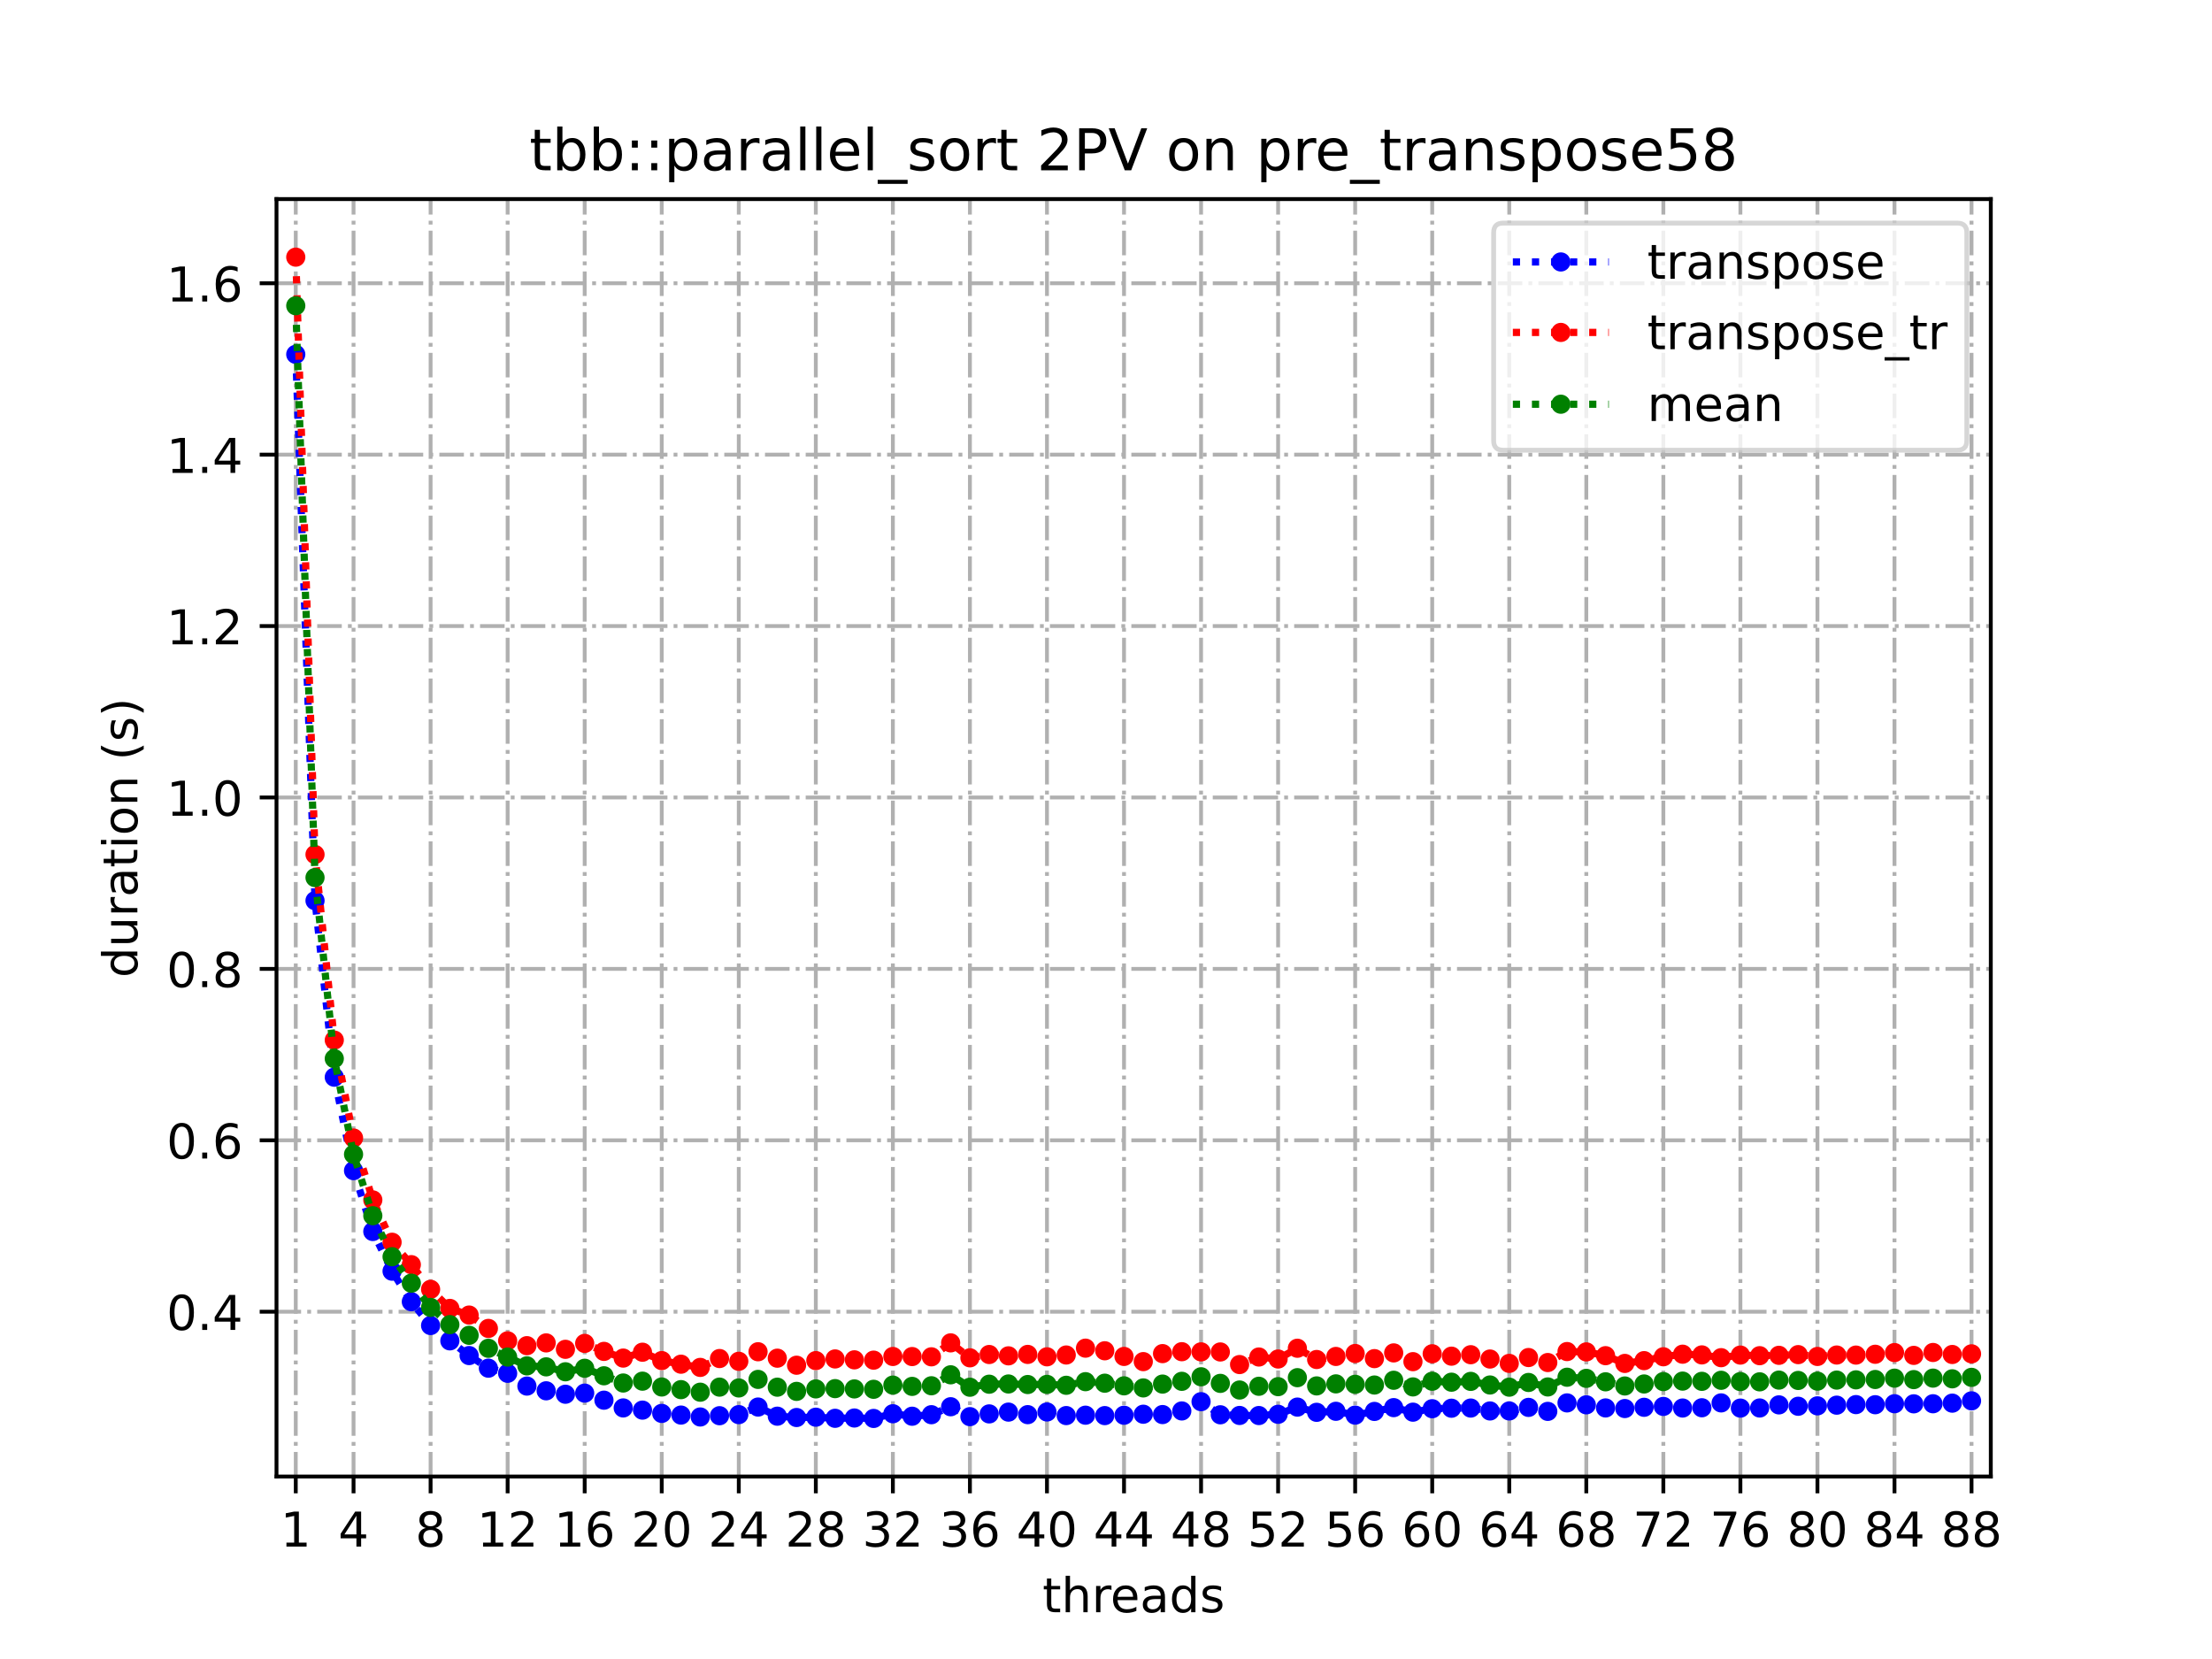 <?xml version="1.0" encoding="utf-8" standalone="no"?>
<!DOCTYPE svg PUBLIC "-//W3C//DTD SVG 1.1//EN"
  "http://www.w3.org/Graphics/SVG/1.1/DTD/svg11.dtd">
<!-- Created with matplotlib (https://matplotlib.org/) -->
<svg height="345.6pt" version="1.1" viewBox="0 0 460.8 345.6" width="460.8pt" xmlns="http://www.w3.org/2000/svg" xmlns:xlink="http://www.w3.org/1999/xlink">
 <defs>
  <style type="text/css">
*{stroke-linecap:butt;stroke-linejoin:round;}
  </style>
 </defs>
 <g id="figure_1">
  <g id="patch_1">
   <path d="M 0 345.6 
L 460.8 345.6 
L 460.8 0 
L 0 0 
z
" style="fill:#ffffff;"/>
  </g>
  <g id="axes_1">
   <g id="patch_2">
    <path d="M 57.6 307.584 
L 414.72 307.584 
L 414.72 41.472 
L 57.6 41.472 
z
" style="fill:#ffffff;"/>
   </g>
   <g id="matplotlib.axis_1">
    <g id="xtick_1">
     <g id="line2d_1">
      <path clip-path="url(#p5b244c12de)" d="M 61.613 307.584 
L 61.613 41.472 
" style="fill:none;stroke:#b0b0b0;stroke-dasharray:5.12,1.28,0.8,1.28;stroke-dashoffset:0;stroke-width:0.8;"/>
     </g>
     <g id="line2d_2">
      <defs>
       <path d="M 0 0 
L 0 3.5 
" id="m8e5428189c" style="stroke:#000000;stroke-width:0.8;"/>
      </defs>
      <g>
       <use style="stroke:#000000;stroke-width:0.8;" x="61.613" xlink:href="#m8e5428189c" y="307.584"/>
      </g>
     </g>
     <g id="text_1">
      <!-- 1 -->
      <defs>
       <path d="M 12.406 8.297 
L 28.516 8.297 
L 28.516 63.922 
L 10.984 60.406 
L 10.984 69.391 
L 28.422 72.906 
L 38.281 72.906 
L 38.281 8.297 
L 54.391 8.297 
L 54.391 0 
L 12.406 0 
z
" id="DejaVuSans-49"/>
      </defs>
      <g transform="translate(58.431 322.182)scale(0.1 -0.1)">
       <use xlink:href="#DejaVuSans-49"/>
      </g>
     </g>
    </g>
    <g id="xtick_2">
     <g id="line2d_3">
      <path clip-path="url(#p5b244c12de)" d="M 73.65 307.584 
L 73.65 41.472 
" style="fill:none;stroke:#b0b0b0;stroke-dasharray:5.12,1.28,0.8,1.28;stroke-dashoffset:0;stroke-width:0.8;"/>
     </g>
     <g id="line2d_4">
      <g>
       <use style="stroke:#000000;stroke-width:0.8;" x="73.65" xlink:href="#m8e5428189c" y="307.584"/>
      </g>
     </g>
     <g id="text_2">
      <!-- 4 -->
      <defs>
       <path d="M 37.797 64.312 
L 12.891 25.391 
L 37.797 25.391 
z
M 35.203 72.906 
L 47.609 72.906 
L 47.609 25.391 
L 58.016 25.391 
L 58.016 17.188 
L 47.609 17.188 
L 47.609 0 
L 37.797 0 
L 37.797 17.188 
L 4.891 17.188 
L 4.891 26.703 
z
" id="DejaVuSans-52"/>
      </defs>
      <g transform="translate(70.469 322.182)scale(0.1 -0.1)">
       <use xlink:href="#DejaVuSans-52"/>
      </g>
     </g>
    </g>
    <g id="xtick_3">
     <g id="line2d_5">
      <path clip-path="url(#p5b244c12de)" d="M 89.701 307.584 
L 89.701 41.472 
" style="fill:none;stroke:#b0b0b0;stroke-dasharray:5.12,1.28,0.8,1.28;stroke-dashoffset:0;stroke-width:0.8;"/>
     </g>
     <g id="line2d_6">
      <g>
       <use style="stroke:#000000;stroke-width:0.8;" x="89.701" xlink:href="#m8e5428189c" y="307.584"/>
      </g>
     </g>
     <g id="text_3">
      <!-- 8 -->
      <defs>
       <path d="M 31.781 34.625 
Q 24.75 34.625 20.719 30.859 
Q 16.703 27.094 16.703 20.516 
Q 16.703 13.922 20.719 10.156 
Q 24.75 6.391 31.781 6.391 
Q 38.812 6.391 42.859 10.172 
Q 46.922 13.969 46.922 20.516 
Q 46.922 27.094 42.891 30.859 
Q 38.875 34.625 31.781 34.625 
z
M 21.922 38.812 
Q 15.578 40.375 12.031 44.719 
Q 8.5 49.078 8.5 55.328 
Q 8.5 64.062 14.719 69.141 
Q 20.953 74.219 31.781 74.219 
Q 42.672 74.219 48.875 69.141 
Q 55.078 64.062 55.078 55.328 
Q 55.078 49.078 51.531 44.719 
Q 48 40.375 41.703 38.812 
Q 48.828 37.156 52.797 32.312 
Q 56.781 27.484 56.781 20.516 
Q 56.781 9.906 50.312 4.234 
Q 43.844 -1.422 31.781 -1.422 
Q 19.734 -1.422 13.25 4.234 
Q 6.781 9.906 6.781 20.516 
Q 6.781 27.484 10.781 32.312 
Q 14.797 37.156 21.922 38.812 
z
M 18.312 54.391 
Q 18.312 48.734 21.844 45.562 
Q 25.391 42.391 31.781 42.391 
Q 38.141 42.391 41.719 45.562 
Q 45.312 48.734 45.312 54.391 
Q 45.312 60.062 41.719 63.234 
Q 38.141 66.406 31.781 66.406 
Q 25.391 66.406 21.844 63.234 
Q 18.312 60.062 18.312 54.391 
z
" id="DejaVuSans-56"/>
      </defs>
      <g transform="translate(86.519 322.182)scale(0.1 -0.1)">
       <use xlink:href="#DejaVuSans-56"/>
      </g>
     </g>
    </g>
    <g id="xtick_4">
     <g id="line2d_7">
      <path clip-path="url(#p5b244c12de)" d="M 105.751 307.584 
L 105.751 41.472 
" style="fill:none;stroke:#b0b0b0;stroke-dasharray:5.12,1.28,0.8,1.28;stroke-dashoffset:0;stroke-width:0.8;"/>
     </g>
     <g id="line2d_8">
      <g>
       <use style="stroke:#000000;stroke-width:0.8;" x="105.751" xlink:href="#m8e5428189c" y="307.584"/>
      </g>
     </g>
     <g id="text_4">
      <!-- 12 -->
      <defs>
       <path d="M 19.188 8.297 
L 53.609 8.297 
L 53.609 0 
L 7.328 0 
L 7.328 8.297 
Q 12.938 14.109 22.625 23.891 
Q 32.328 33.688 34.812 36.531 
Q 39.547 41.844 41.422 45.531 
Q 43.312 49.219 43.312 52.781 
Q 43.312 58.594 39.234 62.25 
Q 35.156 65.922 28.609 65.922 
Q 23.969 65.922 18.812 64.312 
Q 13.672 62.703 7.812 59.422 
L 7.812 69.391 
Q 13.766 71.781 18.938 73 
Q 24.125 74.219 28.422 74.219 
Q 39.75 74.219 46.484 68.547 
Q 53.219 62.891 53.219 53.422 
Q 53.219 48.922 51.531 44.891 
Q 49.859 40.875 45.406 35.406 
Q 44.188 33.984 37.641 27.219 
Q 31.109 20.453 19.188 8.297 
z
" id="DejaVuSans-50"/>
      </defs>
      <g transform="translate(99.389 322.182)scale(0.1 -0.1)">
       <use xlink:href="#DejaVuSans-49"/>
       <use x="63.623" xlink:href="#DejaVuSans-50"/>
      </g>
     </g>
    </g>
    <g id="xtick_5">
     <g id="line2d_9">
      <path clip-path="url(#p5b244c12de)" d="M 121.801 307.584 
L 121.801 41.472 
" style="fill:none;stroke:#b0b0b0;stroke-dasharray:5.12,1.28,0.8,1.28;stroke-dashoffset:0;stroke-width:0.8;"/>
     </g>
     <g id="line2d_10">
      <g>
       <use style="stroke:#000000;stroke-width:0.8;" x="121.801" xlink:href="#m8e5428189c" y="307.584"/>
      </g>
     </g>
     <g id="text_5">
      <!-- 16 -->
      <defs>
       <path d="M 33.016 40.375 
Q 26.375 40.375 22.484 35.828 
Q 18.609 31.297 18.609 23.391 
Q 18.609 15.531 22.484 10.953 
Q 26.375 6.391 33.016 6.391 
Q 39.656 6.391 43.531 10.953 
Q 47.406 15.531 47.406 23.391 
Q 47.406 31.297 43.531 35.828 
Q 39.656 40.375 33.016 40.375 
z
M 52.594 71.297 
L 52.594 62.312 
Q 48.875 64.062 45.094 64.984 
Q 41.312 65.922 37.594 65.922 
Q 27.828 65.922 22.672 59.328 
Q 17.531 52.734 16.797 39.406 
Q 19.672 43.656 24.016 45.922 
Q 28.375 48.188 33.594 48.188 
Q 44.578 48.188 50.953 41.516 
Q 57.328 34.859 57.328 23.391 
Q 57.328 12.156 50.688 5.359 
Q 44.047 -1.422 33.016 -1.422 
Q 20.359 -1.422 13.672 8.266 
Q 6.984 17.969 6.984 36.375 
Q 6.984 53.656 15.188 63.938 
Q 23.391 74.219 37.203 74.219 
Q 40.922 74.219 44.703 73.484 
Q 48.484 72.75 52.594 71.297 
z
" id="DejaVuSans-54"/>
      </defs>
      <g transform="translate(115.439 322.182)scale(0.1 -0.1)">
       <use xlink:href="#DejaVuSans-49"/>
       <use x="63.623" xlink:href="#DejaVuSans-54"/>
      </g>
     </g>
    </g>
    <g id="xtick_6">
     <g id="line2d_11">
      <path clip-path="url(#p5b244c12de)" d="M 137.852 307.584 
L 137.852 41.472 
" style="fill:none;stroke:#b0b0b0;stroke-dasharray:5.12,1.28,0.8,1.28;stroke-dashoffset:0;stroke-width:0.8;"/>
     </g>
     <g id="line2d_12">
      <g>
       <use style="stroke:#000000;stroke-width:0.8;" x="137.852" xlink:href="#m8e5428189c" y="307.584"/>
      </g>
     </g>
     <g id="text_6">
      <!-- 20 -->
      <defs>
       <path d="M 31.781 66.406 
Q 24.172 66.406 20.328 58.906 
Q 16.5 51.422 16.5 36.375 
Q 16.5 21.391 20.328 13.891 
Q 24.172 6.391 31.781 6.391 
Q 39.453 6.391 43.281 13.891 
Q 47.125 21.391 47.125 36.375 
Q 47.125 51.422 43.281 58.906 
Q 39.453 66.406 31.781 66.406 
z
M 31.781 74.219 
Q 44.047 74.219 50.516 64.516 
Q 56.984 54.828 56.984 36.375 
Q 56.984 17.969 50.516 8.266 
Q 44.047 -1.422 31.781 -1.422 
Q 19.531 -1.422 13.062 8.266 
Q 6.594 17.969 6.594 36.375 
Q 6.594 54.828 13.062 64.516 
Q 19.531 74.219 31.781 74.219 
z
" id="DejaVuSans-48"/>
      </defs>
      <g transform="translate(131.489 322.182)scale(0.1 -0.1)">
       <use xlink:href="#DejaVuSans-50"/>
       <use x="63.623" xlink:href="#DejaVuSans-48"/>
      </g>
     </g>
    </g>
    <g id="xtick_7">
     <g id="line2d_13">
      <path clip-path="url(#p5b244c12de)" d="M 153.902 307.584 
L 153.902 41.472 
" style="fill:none;stroke:#b0b0b0;stroke-dasharray:5.12,1.28,0.8,1.28;stroke-dashoffset:0;stroke-width:0.8;"/>
     </g>
     <g id="line2d_14">
      <g>
       <use style="stroke:#000000;stroke-width:0.8;" x="153.902" xlink:href="#m8e5428189c" y="307.584"/>
      </g>
     </g>
     <g id="text_7">
      <!-- 24 -->
      <g transform="translate(147.54 322.182)scale(0.1 -0.1)">
       <use xlink:href="#DejaVuSans-50"/>
       <use x="63.623" xlink:href="#DejaVuSans-52"/>
      </g>
     </g>
    </g>
    <g id="xtick_8">
     <g id="line2d_15">
      <path clip-path="url(#p5b244c12de)" d="M 169.952 307.584 
L 169.952 41.472 
" style="fill:none;stroke:#b0b0b0;stroke-dasharray:5.12,1.28,0.8,1.28;stroke-dashoffset:0;stroke-width:0.8;"/>
     </g>
     <g id="line2d_16">
      <g>
       <use style="stroke:#000000;stroke-width:0.8;" x="169.952" xlink:href="#m8e5428189c" y="307.584"/>
      </g>
     </g>
     <g id="text_8">
      <!-- 28 -->
      <g transform="translate(163.59 322.182)scale(0.1 -0.1)">
       <use xlink:href="#DejaVuSans-50"/>
       <use x="63.623" xlink:href="#DejaVuSans-56"/>
      </g>
     </g>
    </g>
    <g id="xtick_9">
     <g id="line2d_17">
      <path clip-path="url(#p5b244c12de)" d="M 186.003 307.584 
L 186.003 41.472 
" style="fill:none;stroke:#b0b0b0;stroke-dasharray:5.12,1.28,0.8,1.28;stroke-dashoffset:0;stroke-width:0.8;"/>
     </g>
     <g id="line2d_18">
      <g>
       <use style="stroke:#000000;stroke-width:0.8;" x="186.003" xlink:href="#m8e5428189c" y="307.584"/>
      </g>
     </g>
     <g id="text_9">
      <!-- 32 -->
      <defs>
       <path d="M 40.578 39.312 
Q 47.656 37.797 51.625 33 
Q 55.609 28.219 55.609 21.188 
Q 55.609 10.406 48.188 4.484 
Q 40.766 -1.422 27.094 -1.422 
Q 22.516 -1.422 17.656 -0.516 
Q 12.797 0.391 7.625 2.203 
L 7.625 11.719 
Q 11.719 9.328 16.594 8.109 
Q 21.484 6.891 26.812 6.891 
Q 36.078 6.891 40.938 10.547 
Q 45.797 14.203 45.797 21.188 
Q 45.797 27.641 41.281 31.266 
Q 36.766 34.906 28.719 34.906 
L 20.219 34.906 
L 20.219 43.016 
L 29.109 43.016 
Q 36.375 43.016 40.234 45.922 
Q 44.094 48.828 44.094 54.297 
Q 44.094 59.906 40.109 62.906 
Q 36.141 65.922 28.719 65.922 
Q 24.656 65.922 20.016 65.031 
Q 15.375 64.156 9.812 62.312 
L 9.812 71.094 
Q 15.438 72.656 20.344 73.438 
Q 25.25 74.219 29.594 74.219 
Q 40.828 74.219 47.359 69.109 
Q 53.906 64.016 53.906 55.328 
Q 53.906 49.266 50.438 45.094 
Q 46.969 40.922 40.578 39.312 
z
" id="DejaVuSans-51"/>
      </defs>
      <g transform="translate(179.64 322.182)scale(0.1 -0.1)">
       <use xlink:href="#DejaVuSans-51"/>
       <use x="63.623" xlink:href="#DejaVuSans-50"/>
      </g>
     </g>
    </g>
    <g id="xtick_10">
     <g id="line2d_19">
      <path clip-path="url(#p5b244c12de)" d="M 202.053 307.584 
L 202.053 41.472 
" style="fill:none;stroke:#b0b0b0;stroke-dasharray:5.12,1.28,0.8,1.28;stroke-dashoffset:0;stroke-width:0.8;"/>
     </g>
     <g id="line2d_20">
      <g>
       <use style="stroke:#000000;stroke-width:0.8;" x="202.053" xlink:href="#m8e5428189c" y="307.584"/>
      </g>
     </g>
     <g id="text_10">
      <!-- 36 -->
      <g transform="translate(195.691 322.182)scale(0.1 -0.1)">
       <use xlink:href="#DejaVuSans-51"/>
       <use x="63.623" xlink:href="#DejaVuSans-54"/>
      </g>
     </g>
    </g>
    <g id="xtick_11">
     <g id="line2d_21">
      <path clip-path="url(#p5b244c12de)" d="M 218.103 307.584 
L 218.103 41.472 
" style="fill:none;stroke:#b0b0b0;stroke-dasharray:5.12,1.28,0.8,1.28;stroke-dashoffset:0;stroke-width:0.8;"/>
     </g>
     <g id="line2d_22">
      <g>
       <use style="stroke:#000000;stroke-width:0.8;" x="218.103" xlink:href="#m8e5428189c" y="307.584"/>
      </g>
     </g>
     <g id="text_11">
      <!-- 40 -->
      <g transform="translate(211.741 322.182)scale(0.1 -0.1)">
       <use xlink:href="#DejaVuSans-52"/>
       <use x="63.623" xlink:href="#DejaVuSans-48"/>
      </g>
     </g>
    </g>
    <g id="xtick_12">
     <g id="line2d_23">
      <path clip-path="url(#p5b244c12de)" d="M 234.154 307.584 
L 234.154 41.472 
" style="fill:none;stroke:#b0b0b0;stroke-dasharray:5.12,1.28,0.8,1.28;stroke-dashoffset:0;stroke-width:0.8;"/>
     </g>
     <g id="line2d_24">
      <g>
       <use style="stroke:#000000;stroke-width:0.8;" x="234.154" xlink:href="#m8e5428189c" y="307.584"/>
      </g>
     </g>
     <g id="text_12">
      <!-- 44 -->
      <g transform="translate(227.791 322.182)scale(0.1 -0.1)">
       <use xlink:href="#DejaVuSans-52"/>
       <use x="63.623" xlink:href="#DejaVuSans-52"/>
      </g>
     </g>
    </g>
    <g id="xtick_13">
     <g id="line2d_25">
      <path clip-path="url(#p5b244c12de)" d="M 250.204 307.584 
L 250.204 41.472 
" style="fill:none;stroke:#b0b0b0;stroke-dasharray:5.12,1.28,0.8,1.28;stroke-dashoffset:0;stroke-width:0.8;"/>
     </g>
     <g id="line2d_26">
      <g>
       <use style="stroke:#000000;stroke-width:0.8;" x="250.204" xlink:href="#m8e5428189c" y="307.584"/>
      </g>
     </g>
     <g id="text_13">
      <!-- 48 -->
      <g transform="translate(243.842 322.182)scale(0.1 -0.1)">
       <use xlink:href="#DejaVuSans-52"/>
       <use x="63.623" xlink:href="#DejaVuSans-56"/>
      </g>
     </g>
    </g>
    <g id="xtick_14">
     <g id="line2d_27">
      <path clip-path="url(#p5b244c12de)" d="M 266.254 307.584 
L 266.254 41.472 
" style="fill:none;stroke:#b0b0b0;stroke-dasharray:5.12,1.28,0.8,1.28;stroke-dashoffset:0;stroke-width:0.8;"/>
     </g>
     <g id="line2d_28">
      <g>
       <use style="stroke:#000000;stroke-width:0.8;" x="266.254" xlink:href="#m8e5428189c" y="307.584"/>
      </g>
     </g>
     <g id="text_14">
      <!-- 52 -->
      <defs>
       <path d="M 10.797 72.906 
L 49.516 72.906 
L 49.516 64.594 
L 19.828 64.594 
L 19.828 46.734 
Q 21.969 47.469 24.109 47.828 
Q 26.266 48.188 28.422 48.188 
Q 40.625 48.188 47.75 41.5 
Q 54.891 34.812 54.891 23.391 
Q 54.891 11.625 47.562 5.094 
Q 40.234 -1.422 26.906 -1.422 
Q 22.312 -1.422 17.547 -0.641 
Q 12.797 0.141 7.719 1.703 
L 7.719 11.625 
Q 12.109 9.234 16.797 8.062 
Q 21.484 6.891 26.703 6.891 
Q 35.156 6.891 40.078 11.328 
Q 45.016 15.766 45.016 23.391 
Q 45.016 31 40.078 35.438 
Q 35.156 39.891 26.703 39.891 
Q 22.75 39.891 18.812 39.016 
Q 14.891 38.141 10.797 36.281 
z
" id="DejaVuSans-53"/>
      </defs>
      <g transform="translate(259.892 322.182)scale(0.1 -0.1)">
       <use xlink:href="#DejaVuSans-53"/>
       <use x="63.623" xlink:href="#DejaVuSans-50"/>
      </g>
     </g>
    </g>
    <g id="xtick_15">
     <g id="line2d_29">
      <path clip-path="url(#p5b244c12de)" d="M 282.305 307.584 
L 282.305 41.472 
" style="fill:none;stroke:#b0b0b0;stroke-dasharray:5.12,1.28,0.8,1.28;stroke-dashoffset:0;stroke-width:0.8;"/>
     </g>
     <g id="line2d_30">
      <g>
       <use style="stroke:#000000;stroke-width:0.8;" x="282.305" xlink:href="#m8e5428189c" y="307.584"/>
      </g>
     </g>
     <g id="text_15">
      <!-- 56 -->
      <g transform="translate(275.942 322.182)scale(0.1 -0.1)">
       <use xlink:href="#DejaVuSans-53"/>
       <use x="63.623" xlink:href="#DejaVuSans-54"/>
      </g>
     </g>
    </g>
    <g id="xtick_16">
     <g id="line2d_31">
      <path clip-path="url(#p5b244c12de)" d="M 298.355 307.584 
L 298.355 41.472 
" style="fill:none;stroke:#b0b0b0;stroke-dasharray:5.12,1.28,0.8,1.28;stroke-dashoffset:0;stroke-width:0.8;"/>
     </g>
     <g id="line2d_32">
      <g>
       <use style="stroke:#000000;stroke-width:0.8;" x="298.355" xlink:href="#m8e5428189c" y="307.584"/>
      </g>
     </g>
     <g id="text_16">
      <!-- 60 -->
      <g transform="translate(291.993 322.182)scale(0.1 -0.1)">
       <use xlink:href="#DejaVuSans-54"/>
       <use x="63.623" xlink:href="#DejaVuSans-48"/>
      </g>
     </g>
    </g>
    <g id="xtick_17">
     <g id="line2d_33">
      <path clip-path="url(#p5b244c12de)" d="M 314.405 307.584 
L 314.405 41.472 
" style="fill:none;stroke:#b0b0b0;stroke-dasharray:5.12,1.28,0.8,1.28;stroke-dashoffset:0;stroke-width:0.8;"/>
     </g>
     <g id="line2d_34">
      <g>
       <use style="stroke:#000000;stroke-width:0.8;" x="314.405" xlink:href="#m8e5428189c" y="307.584"/>
      </g>
     </g>
     <g id="text_17">
      <!-- 64 -->
      <g transform="translate(308.043 322.182)scale(0.1 -0.1)">
       <use xlink:href="#DejaVuSans-54"/>
       <use x="63.623" xlink:href="#DejaVuSans-52"/>
      </g>
     </g>
    </g>
    <g id="xtick_18">
     <g id="line2d_35">
      <path clip-path="url(#p5b244c12de)" d="M 330.456 307.584 
L 330.456 41.472 
" style="fill:none;stroke:#b0b0b0;stroke-dasharray:5.12,1.28,0.8,1.28;stroke-dashoffset:0;stroke-width:0.8;"/>
     </g>
     <g id="line2d_36">
      <g>
       <use style="stroke:#000000;stroke-width:0.8;" x="330.456" xlink:href="#m8e5428189c" y="307.584"/>
      </g>
     </g>
     <g id="text_18">
      <!-- 68 -->
      <g transform="translate(324.093 322.182)scale(0.1 -0.1)">
       <use xlink:href="#DejaVuSans-54"/>
       <use x="63.623" xlink:href="#DejaVuSans-56"/>
      </g>
     </g>
    </g>
    <g id="xtick_19">
     <g id="line2d_37">
      <path clip-path="url(#p5b244c12de)" d="M 346.506 307.584 
L 346.506 41.472 
" style="fill:none;stroke:#b0b0b0;stroke-dasharray:5.12,1.28,0.8,1.28;stroke-dashoffset:0;stroke-width:0.8;"/>
     </g>
     <g id="line2d_38">
      <g>
       <use style="stroke:#000000;stroke-width:0.8;" x="346.506" xlink:href="#m8e5428189c" y="307.584"/>
      </g>
     </g>
     <g id="text_19">
      <!-- 72 -->
      <defs>
       <path d="M 8.203 72.906 
L 55.078 72.906 
L 55.078 68.703 
L 28.609 0 
L 18.312 0 
L 43.219 64.594 
L 8.203 64.594 
z
" id="DejaVuSans-55"/>
      </defs>
      <g transform="translate(340.144 322.182)scale(0.1 -0.1)">
       <use xlink:href="#DejaVuSans-55"/>
       <use x="63.623" xlink:href="#DejaVuSans-50"/>
      </g>
     </g>
    </g>
    <g id="xtick_20">
     <g id="line2d_39">
      <path clip-path="url(#p5b244c12de)" d="M 362.556 307.584 
L 362.556 41.472 
" style="fill:none;stroke:#b0b0b0;stroke-dasharray:5.12,1.28,0.8,1.28;stroke-dashoffset:0;stroke-width:0.8;"/>
     </g>
     <g id="line2d_40">
      <g>
       <use style="stroke:#000000;stroke-width:0.8;" x="362.556" xlink:href="#m8e5428189c" y="307.584"/>
      </g>
     </g>
     <g id="text_20">
      <!-- 76 -->
      <g transform="translate(356.194 322.182)scale(0.1 -0.1)">
       <use xlink:href="#DejaVuSans-55"/>
       <use x="63.623" xlink:href="#DejaVuSans-54"/>
      </g>
     </g>
    </g>
    <g id="xtick_21">
     <g id="line2d_41">
      <path clip-path="url(#p5b244c12de)" d="M 378.607 307.584 
L 378.607 41.472 
" style="fill:none;stroke:#b0b0b0;stroke-dasharray:5.12,1.28,0.8,1.28;stroke-dashoffset:0;stroke-width:0.8;"/>
     </g>
     <g id="line2d_42">
      <g>
       <use style="stroke:#000000;stroke-width:0.8;" x="378.607" xlink:href="#m8e5428189c" y="307.584"/>
      </g>
     </g>
     <g id="text_21">
      <!-- 80 -->
      <g transform="translate(372.244 322.182)scale(0.1 -0.1)">
       <use xlink:href="#DejaVuSans-56"/>
       <use x="63.623" xlink:href="#DejaVuSans-48"/>
      </g>
     </g>
    </g>
    <g id="xtick_22">
     <g id="line2d_43">
      <path clip-path="url(#p5b244c12de)" d="M 394.657 307.584 
L 394.657 41.472 
" style="fill:none;stroke:#b0b0b0;stroke-dasharray:5.12,1.28,0.8,1.28;stroke-dashoffset:0;stroke-width:0.8;"/>
     </g>
     <g id="line2d_44">
      <g>
       <use style="stroke:#000000;stroke-width:0.8;" x="394.657" xlink:href="#m8e5428189c" y="307.584"/>
      </g>
     </g>
     <g id="text_22">
      <!-- 84 -->
      <g transform="translate(388.295 322.182)scale(0.1 -0.1)">
       <use xlink:href="#DejaVuSans-56"/>
       <use x="63.623" xlink:href="#DejaVuSans-52"/>
      </g>
     </g>
    </g>
    <g id="xtick_23">
     <g id="line2d_45">
      <path clip-path="url(#p5b244c12de)" d="M 410.707 307.584 
L 410.707 41.472 
" style="fill:none;stroke:#b0b0b0;stroke-dasharray:5.12,1.28,0.8,1.28;stroke-dashoffset:0;stroke-width:0.8;"/>
     </g>
     <g id="line2d_46">
      <g>
       <use style="stroke:#000000;stroke-width:0.8;" x="410.707" xlink:href="#m8e5428189c" y="307.584"/>
      </g>
     </g>
     <g id="text_23">
      <!-- 88 -->
      <g transform="translate(404.345 322.182)scale(0.1 -0.1)">
       <use xlink:href="#DejaVuSans-56"/>
       <use x="63.623" xlink:href="#DejaVuSans-56"/>
      </g>
     </g>
    </g>
    <g id="text_24">
     <!-- threads -->
     <defs>
      <path d="M 18.312 70.219 
L 18.312 54.688 
L 36.812 54.688 
L 36.812 47.703 
L 18.312 47.703 
L 18.312 18.016 
Q 18.312 11.328 20.141 9.422 
Q 21.969 7.516 27.594 7.516 
L 36.812 7.516 
L 36.812 0 
L 27.594 0 
Q 17.188 0 13.234 3.875 
Q 9.281 7.766 9.281 18.016 
L 9.281 47.703 
L 2.688 47.703 
L 2.688 54.688 
L 9.281 54.688 
L 9.281 70.219 
z
" id="DejaVuSans-116"/>
      <path d="M 54.891 33.016 
L 54.891 0 
L 45.906 0 
L 45.906 32.719 
Q 45.906 40.484 42.875 44.328 
Q 39.844 48.188 33.797 48.188 
Q 26.516 48.188 22.312 43.547 
Q 18.109 38.922 18.109 30.906 
L 18.109 0 
L 9.078 0 
L 9.078 75.984 
L 18.109 75.984 
L 18.109 46.188 
Q 21.344 51.125 25.703 53.562 
Q 30.078 56 35.797 56 
Q 45.219 56 50.047 50.172 
Q 54.891 44.344 54.891 33.016 
z
" id="DejaVuSans-104"/>
      <path d="M 41.109 46.297 
Q 39.594 47.172 37.812 47.578 
Q 36.031 48 33.891 48 
Q 26.266 48 22.188 43.047 
Q 18.109 38.094 18.109 28.812 
L 18.109 0 
L 9.078 0 
L 9.078 54.688 
L 18.109 54.688 
L 18.109 46.188 
Q 20.953 51.172 25.484 53.578 
Q 30.031 56 36.531 56 
Q 37.453 56 38.578 55.875 
Q 39.703 55.766 41.062 55.516 
z
" id="DejaVuSans-114"/>
      <path d="M 56.203 29.594 
L 56.203 25.203 
L 14.891 25.203 
Q 15.484 15.922 20.484 11.062 
Q 25.484 6.203 34.422 6.203 
Q 39.594 6.203 44.453 7.469 
Q 49.312 8.734 54.109 11.281 
L 54.109 2.781 
Q 49.266 0.734 44.188 -0.344 
Q 39.109 -1.422 33.891 -1.422 
Q 20.797 -1.422 13.156 6.188 
Q 5.516 13.812 5.516 26.812 
Q 5.516 40.234 12.766 48.109 
Q 20.016 56 32.328 56 
Q 43.359 56 49.781 48.891 
Q 56.203 41.797 56.203 29.594 
z
M 47.219 32.234 
Q 47.125 39.594 43.094 43.984 
Q 39.062 48.391 32.422 48.391 
Q 24.906 48.391 20.391 44.141 
Q 15.875 39.891 15.188 32.172 
z
" id="DejaVuSans-101"/>
      <path d="M 34.281 27.484 
Q 23.391 27.484 19.188 25 
Q 14.984 22.516 14.984 16.5 
Q 14.984 11.719 18.141 8.906 
Q 21.297 6.109 26.703 6.109 
Q 34.188 6.109 38.703 11.406 
Q 43.219 16.703 43.219 25.484 
L 43.219 27.484 
z
M 52.203 31.203 
L 52.203 0 
L 43.219 0 
L 43.219 8.297 
Q 40.141 3.328 35.547 0.953 
Q 30.953 -1.422 24.312 -1.422 
Q 15.922 -1.422 10.953 3.297 
Q 6 8.016 6 15.922 
Q 6 25.141 12.172 29.828 
Q 18.359 34.516 30.609 34.516 
L 43.219 34.516 
L 43.219 35.406 
Q 43.219 41.609 39.141 45 
Q 35.062 48.391 27.688 48.391 
Q 23 48.391 18.547 47.266 
Q 14.109 46.141 10.016 43.891 
L 10.016 52.203 
Q 14.938 54.109 19.578 55.047 
Q 24.219 56 28.609 56 
Q 40.484 56 46.344 49.844 
Q 52.203 43.703 52.203 31.203 
z
" id="DejaVuSans-97"/>
      <path d="M 45.406 46.391 
L 45.406 75.984 
L 54.391 75.984 
L 54.391 0 
L 45.406 0 
L 45.406 8.203 
Q 42.578 3.328 38.25 0.953 
Q 33.938 -1.422 27.875 -1.422 
Q 17.969 -1.422 11.734 6.484 
Q 5.516 14.406 5.516 27.297 
Q 5.516 40.188 11.734 48.094 
Q 17.969 56 27.875 56 
Q 33.938 56 38.25 53.625 
Q 42.578 51.266 45.406 46.391 
z
M 14.797 27.297 
Q 14.797 17.391 18.875 11.75 
Q 22.953 6.109 30.078 6.109 
Q 37.203 6.109 41.297 11.75 
Q 45.406 17.391 45.406 27.297 
Q 45.406 37.203 41.297 42.844 
Q 37.203 48.484 30.078 48.484 
Q 22.953 48.484 18.875 42.844 
Q 14.797 37.203 14.797 27.297 
z
" id="DejaVuSans-100"/>
      <path d="M 44.281 53.078 
L 44.281 44.578 
Q 40.484 46.531 36.375 47.5 
Q 32.281 48.484 27.875 48.484 
Q 21.188 48.484 17.844 46.438 
Q 14.5 44.391 14.5 40.281 
Q 14.5 37.156 16.891 35.375 
Q 19.281 33.594 26.516 31.984 
L 29.594 31.297 
Q 39.156 29.25 43.188 25.516 
Q 47.219 21.781 47.219 15.094 
Q 47.219 7.469 41.188 3.016 
Q 35.156 -1.422 24.609 -1.422 
Q 20.219 -1.422 15.453 -0.562 
Q 10.688 0.297 5.422 2 
L 5.422 11.281 
Q 10.406 8.688 15.234 7.391 
Q 20.062 6.109 24.812 6.109 
Q 31.156 6.109 34.562 8.281 
Q 37.984 10.453 37.984 14.406 
Q 37.984 18.062 35.516 20.016 
Q 33.062 21.969 24.703 23.781 
L 21.578 24.516 
Q 13.234 26.266 9.516 29.906 
Q 5.812 33.547 5.812 39.891 
Q 5.812 47.609 11.281 51.797 
Q 16.75 56 26.812 56 
Q 31.781 56 36.172 55.266 
Q 40.578 54.547 44.281 53.078 
z
" id="DejaVuSans-115"/>
     </defs>
     <g transform="translate(217.169 335.861)scale(0.1 -0.1)">
      <use xlink:href="#DejaVuSans-116"/>
      <use x="39.209" xlink:href="#DejaVuSans-104"/>
      <use x="102.588" xlink:href="#DejaVuSans-114"/>
      <use x="141.451" xlink:href="#DejaVuSans-101"/>
      <use x="202.975" xlink:href="#DejaVuSans-97"/>
      <use x="264.254" xlink:href="#DejaVuSans-100"/>
      <use x="327.73" xlink:href="#DejaVuSans-115"/>
     </g>
    </g>
   </g>
   <g id="matplotlib.axis_2">
    <g id="ytick_1">
     <g id="line2d_47">
      <path clip-path="url(#p5b244c12de)" d="M 57.6 273.25 
L 414.72 273.25 
" style="fill:none;stroke:#b0b0b0;stroke-dasharray:5.12,1.28,0.8,1.28;stroke-dashoffset:0;stroke-width:0.8;"/>
     </g>
     <g id="line2d_48">
      <defs>
       <path d="M 0 0 
L -3.5 0 
" id="m75aef00003" style="stroke:#000000;stroke-width:0.8;"/>
      </defs>
      <g>
       <use style="stroke:#000000;stroke-width:0.8;" x="57.6" xlink:href="#m75aef00003" y="273.25"/>
      </g>
     </g>
     <g id="text_25">
      <!-- 0.4 -->
      <defs>
       <path d="M 10.688 12.406 
L 21 12.406 
L 21 0 
L 10.688 0 
z
" id="DejaVuSans-46"/>
      </defs>
      <g transform="translate(34.697 277.05)scale(0.1 -0.1)">
       <use xlink:href="#DejaVuSans-48"/>
       <use x="63.623" xlink:href="#DejaVuSans-46"/>
       <use x="95.41" xlink:href="#DejaVuSans-52"/>
      </g>
     </g>
    </g>
    <g id="ytick_2">
     <g id="line2d_49">
      <path clip-path="url(#p5b244c12de)" d="M 57.6 237.543 
L 414.72 237.543 
" style="fill:none;stroke:#b0b0b0;stroke-dasharray:5.12,1.28,0.8,1.28;stroke-dashoffset:0;stroke-width:0.8;"/>
     </g>
     <g id="line2d_50">
      <g>
       <use style="stroke:#000000;stroke-width:0.8;" x="57.6" xlink:href="#m75aef00003" y="237.543"/>
      </g>
     </g>
     <g id="text_26">
      <!-- 0.6 -->
      <g transform="translate(34.697 241.342)scale(0.1 -0.1)">
       <use xlink:href="#DejaVuSans-48"/>
       <use x="63.623" xlink:href="#DejaVuSans-46"/>
       <use x="95.41" xlink:href="#DejaVuSans-54"/>
      </g>
     </g>
    </g>
    <g id="ytick_3">
     <g id="line2d_51">
      <path clip-path="url(#p5b244c12de)" d="M 57.6 201.835 
L 414.72 201.835 
" style="fill:none;stroke:#b0b0b0;stroke-dasharray:5.12,1.28,0.8,1.28;stroke-dashoffset:0;stroke-width:0.8;"/>
     </g>
     <g id="line2d_52">
      <g>
       <use style="stroke:#000000;stroke-width:0.8;" x="57.6" xlink:href="#m75aef00003" y="201.835"/>
      </g>
     </g>
     <g id="text_27">
      <!-- 0.8 -->
      <g transform="translate(34.697 205.635)scale(0.1 -0.1)">
       <use xlink:href="#DejaVuSans-48"/>
       <use x="63.623" xlink:href="#DejaVuSans-46"/>
       <use x="95.41" xlink:href="#DejaVuSans-56"/>
      </g>
     </g>
    </g>
    <g id="ytick_4">
     <g id="line2d_53">
      <path clip-path="url(#p5b244c12de)" d="M 57.6 166.128 
L 414.72 166.128 
" style="fill:none;stroke:#b0b0b0;stroke-dasharray:5.12,1.28,0.8,1.28;stroke-dashoffset:0;stroke-width:0.8;"/>
     </g>
     <g id="line2d_54">
      <g>
       <use style="stroke:#000000;stroke-width:0.8;" x="57.6" xlink:href="#m75aef00003" y="166.128"/>
      </g>
     </g>
     <g id="text_28">
      <!-- 1.0 -->
      <g transform="translate(34.697 169.927)scale(0.1 -0.1)">
       <use xlink:href="#DejaVuSans-49"/>
       <use x="63.623" xlink:href="#DejaVuSans-46"/>
       <use x="95.41" xlink:href="#DejaVuSans-48"/>
      </g>
     </g>
    </g>
    <g id="ytick_5">
     <g id="line2d_55">
      <path clip-path="url(#p5b244c12de)" d="M 57.6 130.421 
L 414.72 130.421 
" style="fill:none;stroke:#b0b0b0;stroke-dasharray:5.12,1.28,0.8,1.28;stroke-dashoffset:0;stroke-width:0.8;"/>
     </g>
     <g id="line2d_56">
      <g>
       <use style="stroke:#000000;stroke-width:0.8;" x="57.6" xlink:href="#m75aef00003" y="130.421"/>
      </g>
     </g>
     <g id="text_29">
      <!-- 1.2 -->
      <g transform="translate(34.697 134.22)scale(0.1 -0.1)">
       <use xlink:href="#DejaVuSans-49"/>
       <use x="63.623" xlink:href="#DejaVuSans-46"/>
       <use x="95.41" xlink:href="#DejaVuSans-50"/>
      </g>
     </g>
    </g>
    <g id="ytick_6">
     <g id="line2d_57">
      <path clip-path="url(#p5b244c12de)" d="M 57.6 94.713 
L 414.72 94.713 
" style="fill:none;stroke:#b0b0b0;stroke-dasharray:5.12,1.28,0.8,1.28;stroke-dashoffset:0;stroke-width:0.8;"/>
     </g>
     <g id="line2d_58">
      <g>
       <use style="stroke:#000000;stroke-width:0.8;" x="57.6" xlink:href="#m75aef00003" y="94.713"/>
      </g>
     </g>
     <g id="text_30">
      <!-- 1.4 -->
      <g transform="translate(34.697 98.512)scale(0.1 -0.1)">
       <use xlink:href="#DejaVuSans-49"/>
       <use x="63.623" xlink:href="#DejaVuSans-46"/>
       <use x="95.41" xlink:href="#DejaVuSans-52"/>
      </g>
     </g>
    </g>
    <g id="ytick_7">
     <g id="line2d_59">
      <path clip-path="url(#p5b244c12de)" d="M 57.6 59.006 
L 414.72 59.006 
" style="fill:none;stroke:#b0b0b0;stroke-dasharray:5.12,1.28,0.8,1.28;stroke-dashoffset:0;stroke-width:0.8;"/>
     </g>
     <g id="line2d_60">
      <g>
       <use style="stroke:#000000;stroke-width:0.8;" x="57.6" xlink:href="#m75aef00003" y="59.006"/>
      </g>
     </g>
     <g id="text_31">
      <!-- 1.6 -->
      <g transform="translate(34.697 62.805)scale(0.1 -0.1)">
       <use xlink:href="#DejaVuSans-49"/>
       <use x="63.623" xlink:href="#DejaVuSans-46"/>
       <use x="95.41" xlink:href="#DejaVuSans-54"/>
      </g>
     </g>
    </g>
    <g id="text_32">
     <!-- duration (s) -->
     <defs>
      <path d="M 8.5 21.578 
L 8.5 54.688 
L 17.484 54.688 
L 17.484 21.922 
Q 17.484 14.156 20.5 10.266 
Q 23.531 6.391 29.594 6.391 
Q 36.859 6.391 41.078 11.031 
Q 45.312 15.672 45.312 23.688 
L 45.312 54.688 
L 54.297 54.688 
L 54.297 0 
L 45.312 0 
L 45.312 8.406 
Q 42.047 3.422 37.719 1 
Q 33.406 -1.422 27.688 -1.422 
Q 18.266 -1.422 13.375 4.438 
Q 8.5 10.297 8.5 21.578 
z
M 31.109 56 
z
" id="DejaVuSans-117"/>
      <path d="M 9.422 54.688 
L 18.406 54.688 
L 18.406 0 
L 9.422 0 
z
M 9.422 75.984 
L 18.406 75.984 
L 18.406 64.594 
L 9.422 64.594 
z
" id="DejaVuSans-105"/>
      <path d="M 30.609 48.391 
Q 23.391 48.391 19.188 42.75 
Q 14.984 37.109 14.984 27.297 
Q 14.984 17.484 19.156 11.844 
Q 23.344 6.203 30.609 6.203 
Q 37.797 6.203 41.984 11.859 
Q 46.188 17.531 46.188 27.297 
Q 46.188 37.016 41.984 42.703 
Q 37.797 48.391 30.609 48.391 
z
M 30.609 56 
Q 42.328 56 49.016 48.375 
Q 55.719 40.766 55.719 27.297 
Q 55.719 13.875 49.016 6.219 
Q 42.328 -1.422 30.609 -1.422 
Q 18.844 -1.422 12.172 6.219 
Q 5.516 13.875 5.516 27.297 
Q 5.516 40.766 12.172 48.375 
Q 18.844 56 30.609 56 
z
" id="DejaVuSans-111"/>
      <path d="M 54.891 33.016 
L 54.891 0 
L 45.906 0 
L 45.906 32.719 
Q 45.906 40.484 42.875 44.328 
Q 39.844 48.188 33.797 48.188 
Q 26.516 48.188 22.312 43.547 
Q 18.109 38.922 18.109 30.906 
L 18.109 0 
L 9.078 0 
L 9.078 54.688 
L 18.109 54.688 
L 18.109 46.188 
Q 21.344 51.125 25.703 53.562 
Q 30.078 56 35.797 56 
Q 45.219 56 50.047 50.172 
Q 54.891 44.344 54.891 33.016 
z
" id="DejaVuSans-110"/>
      <path id="DejaVuSans-32"/>
      <path d="M 31 75.875 
Q 24.469 64.656 21.281 53.656 
Q 18.109 42.672 18.109 31.391 
Q 18.109 20.125 21.312 9.062 
Q 24.516 -2 31 -13.188 
L 23.188 -13.188 
Q 15.875 -1.703 12.234 9.375 
Q 8.594 20.453 8.594 31.391 
Q 8.594 42.281 12.203 53.312 
Q 15.828 64.359 23.188 75.875 
z
" id="DejaVuSans-40"/>
      <path d="M 8.016 75.875 
L 15.828 75.875 
Q 23.141 64.359 26.781 53.312 
Q 30.422 42.281 30.422 31.391 
Q 30.422 20.453 26.781 9.375 
Q 23.141 -1.703 15.828 -13.188 
L 8.016 -13.188 
Q 14.5 -2 17.703 9.062 
Q 20.906 20.125 20.906 31.391 
Q 20.906 42.672 17.703 53.656 
Q 14.5 64.656 8.016 75.875 
z
" id="DejaVuSans-41"/>
     </defs>
     <g transform="translate(28.617 203.663)rotate(-90)scale(0.1 -0.1)">
      <use xlink:href="#DejaVuSans-100"/>
      <use x="63.477" xlink:href="#DejaVuSans-117"/>
      <use x="126.855" xlink:href="#DejaVuSans-114"/>
      <use x="167.969" xlink:href="#DejaVuSans-97"/>
      <use x="229.248" xlink:href="#DejaVuSans-116"/>
      <use x="268.457" xlink:href="#DejaVuSans-105"/>
      <use x="296.24" xlink:href="#DejaVuSans-111"/>
      <use x="357.422" xlink:href="#DejaVuSans-110"/>
      <use x="420.801" xlink:href="#DejaVuSans-32"/>
      <use x="452.588" xlink:href="#DejaVuSans-40"/>
      <use x="491.602" xlink:href="#DejaVuSans-115"/>
      <use x="543.701" xlink:href="#DejaVuSans-41"/>
     </g>
    </g>
   </g>
   <g id="line2d_61">
    <path clip-path="url(#p5b244c12de)" d="M 61.613 73.817 
L 65.625 187.622 
L 69.638 224.397 
L 73.65 243.866 
L 77.663 256.546 
L 81.676 264.809 
L 85.688 271.172 
L 89.701 276.132 
L 93.713 279.325 
L 97.726 282.389 
L 101.738 285.016 
L 105.751 286.085 
L 109.764 288.746 
L 113.776 289.729 
L 117.789 290.444 
L 121.801 290.214 
L 125.814 291.683 
L 129.827 293.298 
L 133.839 293.754 
L 137.852 294.438 
L 141.864 294.787 
L 145.877 295.183 
L 149.889 294.918 
L 153.902 294.691 
L 157.915 293.114 
L 161.927 295.018 
L 165.94 295.293 
L 169.952 295.228 
L 173.965 295.459 
L 177.978 295.397 
L 181.99 295.488 
L 186.003 294.509 
L 190.015 295.026 
L 194.028 294.708 
L 198.04 293.049 
L 202.053 295.113 
L 206.066 294.542 
L 210.078 294.169 
L 214.091 294.697 
L 218.103 294.141 
L 222.116 294.891 
L 226.129 294.811 
L 230.141 294.897 
L 234.154 294.821 
L 238.166 294.609 
L 242.179 294.679 
L 246.191 293.927 
L 250.204 291.994 
L 254.217 294.726 
L 258.229 294.867 
L 262.242 294.884 
L 266.254 294.625 
L 270.267 293.124 
L 274.28 294.212 
L 278.292 293.998 
L 282.305 294.797 
L 286.317 294.026 
L 290.33 293.235 
L 294.342 294.181 
L 298.355 293.461 
L 302.368 293.358 
L 306.38 293.324 
L 310.393 293.928 
L 314.405 293.927 
L 318.418 293.186 
L 322.431 294.016 
L 326.443 292.25 
L 330.456 292.649 
L 334.468 293.299 
L 338.481 293.423 
L 342.493 293.166 
L 346.506 292.981 
L 350.519 293.317 
L 354.531 293.262 
L 358.544 292.249 
L 362.556 293.333 
L 366.569 293.309 
L 370.582 292.662 
L 374.594 292.95 
L 378.607 292.863 
L 382.619 292.722 
L 386.632 292.604 
L 390.644 292.629 
L 394.657 292.423 
L 398.67 292.443 
L 402.682 292.428 
L 406.695 292.301 
L 410.707 291.822 
" style="fill:none;stroke:#0000ff;stroke-dasharray:1.5,2.475;stroke-dashoffset:0;stroke-width:1.5;"/>
    <defs>
     <path d="M 0 1.5 
C 0.398 1.5 0.779 1.342 1.061 1.061 
C 1.342 0.779 1.5 0.398 1.5 0 
C 1.5 -0.398 1.342 -0.779 1.061 -1.061 
C 0.779 -1.342 0.398 -1.5 0 -1.5 
C -0.398 -1.5 -0.779 -1.342 -1.061 -1.061 
C -1.342 -0.779 -1.5 -0.398 -1.5 0 
C -1.5 0.398 -1.342 0.779 -1.061 1.061 
C -0.779 1.342 -0.398 1.5 0 1.5 
z
" id="mad8be045c0" style="stroke:#0000ff;"/>
    </defs>
    <g clip-path="url(#p5b244c12de)">
     <use style="fill:#0000ff;stroke:#0000ff;" x="61.613" xlink:href="#mad8be045c0" y="73.817"/>
     <use style="fill:#0000ff;stroke:#0000ff;" x="65.625" xlink:href="#mad8be045c0" y="187.622"/>
     <use style="fill:#0000ff;stroke:#0000ff;" x="69.638" xlink:href="#mad8be045c0" y="224.397"/>
     <use style="fill:#0000ff;stroke:#0000ff;" x="73.65" xlink:href="#mad8be045c0" y="243.866"/>
     <use style="fill:#0000ff;stroke:#0000ff;" x="77.663" xlink:href="#mad8be045c0" y="256.546"/>
     <use style="fill:#0000ff;stroke:#0000ff;" x="81.676" xlink:href="#mad8be045c0" y="264.809"/>
     <use style="fill:#0000ff;stroke:#0000ff;" x="85.688" xlink:href="#mad8be045c0" y="271.172"/>
     <use style="fill:#0000ff;stroke:#0000ff;" x="89.701" xlink:href="#mad8be045c0" y="276.132"/>
     <use style="fill:#0000ff;stroke:#0000ff;" x="93.713" xlink:href="#mad8be045c0" y="279.325"/>
     <use style="fill:#0000ff;stroke:#0000ff;" x="97.726" xlink:href="#mad8be045c0" y="282.389"/>
     <use style="fill:#0000ff;stroke:#0000ff;" x="101.738" xlink:href="#mad8be045c0" y="285.016"/>
     <use style="fill:#0000ff;stroke:#0000ff;" x="105.751" xlink:href="#mad8be045c0" y="286.085"/>
     <use style="fill:#0000ff;stroke:#0000ff;" x="109.764" xlink:href="#mad8be045c0" y="288.746"/>
     <use style="fill:#0000ff;stroke:#0000ff;" x="113.776" xlink:href="#mad8be045c0" y="289.729"/>
     <use style="fill:#0000ff;stroke:#0000ff;" x="117.789" xlink:href="#mad8be045c0" y="290.444"/>
     <use style="fill:#0000ff;stroke:#0000ff;" x="121.801" xlink:href="#mad8be045c0" y="290.214"/>
     <use style="fill:#0000ff;stroke:#0000ff;" x="125.814" xlink:href="#mad8be045c0" y="291.683"/>
     <use style="fill:#0000ff;stroke:#0000ff;" x="129.827" xlink:href="#mad8be045c0" y="293.298"/>
     <use style="fill:#0000ff;stroke:#0000ff;" x="133.839" xlink:href="#mad8be045c0" y="293.754"/>
     <use style="fill:#0000ff;stroke:#0000ff;" x="137.852" xlink:href="#mad8be045c0" y="294.438"/>
     <use style="fill:#0000ff;stroke:#0000ff;" x="141.864" xlink:href="#mad8be045c0" y="294.787"/>
     <use style="fill:#0000ff;stroke:#0000ff;" x="145.877" xlink:href="#mad8be045c0" y="295.183"/>
     <use style="fill:#0000ff;stroke:#0000ff;" x="149.889" xlink:href="#mad8be045c0" y="294.918"/>
     <use style="fill:#0000ff;stroke:#0000ff;" x="153.902" xlink:href="#mad8be045c0" y="294.691"/>
     <use style="fill:#0000ff;stroke:#0000ff;" x="157.915" xlink:href="#mad8be045c0" y="293.114"/>
     <use style="fill:#0000ff;stroke:#0000ff;" x="161.927" xlink:href="#mad8be045c0" y="295.018"/>
     <use style="fill:#0000ff;stroke:#0000ff;" x="165.94" xlink:href="#mad8be045c0" y="295.293"/>
     <use style="fill:#0000ff;stroke:#0000ff;" x="169.952" xlink:href="#mad8be045c0" y="295.228"/>
     <use style="fill:#0000ff;stroke:#0000ff;" x="173.965" xlink:href="#mad8be045c0" y="295.459"/>
     <use style="fill:#0000ff;stroke:#0000ff;" x="177.978" xlink:href="#mad8be045c0" y="295.397"/>
     <use style="fill:#0000ff;stroke:#0000ff;" x="181.99" xlink:href="#mad8be045c0" y="295.488"/>
     <use style="fill:#0000ff;stroke:#0000ff;" x="186.003" xlink:href="#mad8be045c0" y="294.509"/>
     <use style="fill:#0000ff;stroke:#0000ff;" x="190.015" xlink:href="#mad8be045c0" y="295.026"/>
     <use style="fill:#0000ff;stroke:#0000ff;" x="194.028" xlink:href="#mad8be045c0" y="294.708"/>
     <use style="fill:#0000ff;stroke:#0000ff;" x="198.04" xlink:href="#mad8be045c0" y="293.049"/>
     <use style="fill:#0000ff;stroke:#0000ff;" x="202.053" xlink:href="#mad8be045c0" y="295.113"/>
     <use style="fill:#0000ff;stroke:#0000ff;" x="206.066" xlink:href="#mad8be045c0" y="294.542"/>
     <use style="fill:#0000ff;stroke:#0000ff;" x="210.078" xlink:href="#mad8be045c0" y="294.169"/>
     <use style="fill:#0000ff;stroke:#0000ff;" x="214.091" xlink:href="#mad8be045c0" y="294.697"/>
     <use style="fill:#0000ff;stroke:#0000ff;" x="218.103" xlink:href="#mad8be045c0" y="294.141"/>
     <use style="fill:#0000ff;stroke:#0000ff;" x="222.116" xlink:href="#mad8be045c0" y="294.891"/>
     <use style="fill:#0000ff;stroke:#0000ff;" x="226.129" xlink:href="#mad8be045c0" y="294.811"/>
     <use style="fill:#0000ff;stroke:#0000ff;" x="230.141" xlink:href="#mad8be045c0" y="294.897"/>
     <use style="fill:#0000ff;stroke:#0000ff;" x="234.154" xlink:href="#mad8be045c0" y="294.821"/>
     <use style="fill:#0000ff;stroke:#0000ff;" x="238.166" xlink:href="#mad8be045c0" y="294.609"/>
     <use style="fill:#0000ff;stroke:#0000ff;" x="242.179" xlink:href="#mad8be045c0" y="294.679"/>
     <use style="fill:#0000ff;stroke:#0000ff;" x="246.191" xlink:href="#mad8be045c0" y="293.927"/>
     <use style="fill:#0000ff;stroke:#0000ff;" x="250.204" xlink:href="#mad8be045c0" y="291.994"/>
     <use style="fill:#0000ff;stroke:#0000ff;" x="254.217" xlink:href="#mad8be045c0" y="294.726"/>
     <use style="fill:#0000ff;stroke:#0000ff;" x="258.229" xlink:href="#mad8be045c0" y="294.867"/>
     <use style="fill:#0000ff;stroke:#0000ff;" x="262.242" xlink:href="#mad8be045c0" y="294.884"/>
     <use style="fill:#0000ff;stroke:#0000ff;" x="266.254" xlink:href="#mad8be045c0" y="294.625"/>
     <use style="fill:#0000ff;stroke:#0000ff;" x="270.267" xlink:href="#mad8be045c0" y="293.124"/>
     <use style="fill:#0000ff;stroke:#0000ff;" x="274.28" xlink:href="#mad8be045c0" y="294.212"/>
     <use style="fill:#0000ff;stroke:#0000ff;" x="278.292" xlink:href="#mad8be045c0" y="293.998"/>
     <use style="fill:#0000ff;stroke:#0000ff;" x="282.305" xlink:href="#mad8be045c0" y="294.797"/>
     <use style="fill:#0000ff;stroke:#0000ff;" x="286.317" xlink:href="#mad8be045c0" y="294.026"/>
     <use style="fill:#0000ff;stroke:#0000ff;" x="290.33" xlink:href="#mad8be045c0" y="293.235"/>
     <use style="fill:#0000ff;stroke:#0000ff;" x="294.342" xlink:href="#mad8be045c0" y="294.181"/>
     <use style="fill:#0000ff;stroke:#0000ff;" x="298.355" xlink:href="#mad8be045c0" y="293.461"/>
     <use style="fill:#0000ff;stroke:#0000ff;" x="302.368" xlink:href="#mad8be045c0" y="293.358"/>
     <use style="fill:#0000ff;stroke:#0000ff;" x="306.38" xlink:href="#mad8be045c0" y="293.324"/>
     <use style="fill:#0000ff;stroke:#0000ff;" x="310.393" xlink:href="#mad8be045c0" y="293.928"/>
     <use style="fill:#0000ff;stroke:#0000ff;" x="314.405" xlink:href="#mad8be045c0" y="293.927"/>
     <use style="fill:#0000ff;stroke:#0000ff;" x="318.418" xlink:href="#mad8be045c0" y="293.186"/>
     <use style="fill:#0000ff;stroke:#0000ff;" x="322.431" xlink:href="#mad8be045c0" y="294.016"/>
     <use style="fill:#0000ff;stroke:#0000ff;" x="326.443" xlink:href="#mad8be045c0" y="292.25"/>
     <use style="fill:#0000ff;stroke:#0000ff;" x="330.456" xlink:href="#mad8be045c0" y="292.649"/>
     <use style="fill:#0000ff;stroke:#0000ff;" x="334.468" xlink:href="#mad8be045c0" y="293.299"/>
     <use style="fill:#0000ff;stroke:#0000ff;" x="338.481" xlink:href="#mad8be045c0" y="293.423"/>
     <use style="fill:#0000ff;stroke:#0000ff;" x="342.493" xlink:href="#mad8be045c0" y="293.166"/>
     <use style="fill:#0000ff;stroke:#0000ff;" x="346.506" xlink:href="#mad8be045c0" y="292.981"/>
     <use style="fill:#0000ff;stroke:#0000ff;" x="350.519" xlink:href="#mad8be045c0" y="293.317"/>
     <use style="fill:#0000ff;stroke:#0000ff;" x="354.531" xlink:href="#mad8be045c0" y="293.262"/>
     <use style="fill:#0000ff;stroke:#0000ff;" x="358.544" xlink:href="#mad8be045c0" y="292.249"/>
     <use style="fill:#0000ff;stroke:#0000ff;" x="362.556" xlink:href="#mad8be045c0" y="293.333"/>
     <use style="fill:#0000ff;stroke:#0000ff;" x="366.569" xlink:href="#mad8be045c0" y="293.309"/>
     <use style="fill:#0000ff;stroke:#0000ff;" x="370.582" xlink:href="#mad8be045c0" y="292.662"/>
     <use style="fill:#0000ff;stroke:#0000ff;" x="374.594" xlink:href="#mad8be045c0" y="292.95"/>
     <use style="fill:#0000ff;stroke:#0000ff;" x="378.607" xlink:href="#mad8be045c0" y="292.863"/>
     <use style="fill:#0000ff;stroke:#0000ff;" x="382.619" xlink:href="#mad8be045c0" y="292.722"/>
     <use style="fill:#0000ff;stroke:#0000ff;" x="386.632" xlink:href="#mad8be045c0" y="292.604"/>
     <use style="fill:#0000ff;stroke:#0000ff;" x="390.644" xlink:href="#mad8be045c0" y="292.629"/>
     <use style="fill:#0000ff;stroke:#0000ff;" x="394.657" xlink:href="#mad8be045c0" y="292.423"/>
     <use style="fill:#0000ff;stroke:#0000ff;" x="398.67" xlink:href="#mad8be045c0" y="292.443"/>
     <use style="fill:#0000ff;stroke:#0000ff;" x="402.682" xlink:href="#mad8be045c0" y="292.428"/>
     <use style="fill:#0000ff;stroke:#0000ff;" x="406.695" xlink:href="#mad8be045c0" y="292.301"/>
     <use style="fill:#0000ff;stroke:#0000ff;" x="410.707" xlink:href="#mad8be045c0" y="291.822"/>
    </g>
   </g>
   <g id="line2d_62">
    <path clip-path="url(#p5b244c12de)" d="M 61.613 53.568 
L 65.625 178.007 
L 69.638 216.674 
L 73.65 237.069 
L 77.663 249.967 
L 81.676 258.784 
L 85.688 263.452 
L 89.701 268.588 
L 93.713 272.567 
L 97.726 273.952 
L 101.738 276.736 
L 105.751 279.321 
L 109.764 280.328 
L 113.776 279.751 
L 117.789 281.088 
L 121.801 279.855 
L 125.814 281.519 
L 129.827 282.914 
L 133.839 281.692 
L 137.852 283.436 
L 141.864 284.188 
L 145.877 284.856 
L 149.889 283.008 
L 153.902 283.584 
L 157.915 281.594 
L 161.927 282.935 
L 165.94 284.402 
L 169.952 283.44 
L 173.965 283.094 
L 177.978 283.28 
L 181.99 283.345 
L 186.003 282.579 
L 190.015 282.595 
L 194.028 282.65 
L 198.04 279.744 
L 202.053 282.858 
L 206.066 282.17 
L 210.078 282.448 
L 214.091 282.149 
L 218.103 282.649 
L 222.116 282.271 
L 226.129 280.845 
L 230.141 281.392 
L 234.154 282.57 
L 238.166 283.65 
L 242.179 281.983 
L 246.191 281.584 
L 250.204 281.619 
L 254.217 281.64 
L 258.229 284.263 
L 262.242 282.69 
L 266.254 283.106 
L 270.267 280.864 
L 274.28 283.209 
L 278.292 282.572 
L 282.305 281.958 
L 286.317 283.027 
L 290.33 281.834 
L 294.342 283.658 
L 298.355 282.015 
L 302.368 282.515 
L 306.38 282.211 
L 310.393 283.111 
L 314.405 284.019 
L 318.418 282.8 
L 322.431 283.84 
L 326.443 281.554 
L 330.456 281.625 
L 334.468 282.413 
L 338.481 284.026 
L 342.493 283.446 
L 346.506 282.64 
L 350.519 282.104 
L 354.531 282.251 
L 358.544 282.83 
L 362.556 282.289 
L 366.569 282.415 
L 370.582 282.339 
L 374.594 282.193 
L 378.607 282.575 
L 382.619 282.276 
L 386.632 282.29 
L 390.644 282.119 
L 394.657 281.766 
L 398.67 282.352 
L 402.682 281.746 
L 406.695 282.164 
L 410.707 282.029 
" style="fill:none;stroke:#ff0000;stroke-dasharray:1.5,2.475;stroke-dashoffset:0;stroke-width:1.5;"/>
    <defs>
     <path d="M 0 1.5 
C 0.398 1.5 0.779 1.342 1.061 1.061 
C 1.342 0.779 1.5 0.398 1.5 0 
C 1.5 -0.398 1.342 -0.779 1.061 -1.061 
C 0.779 -1.342 0.398 -1.5 0 -1.5 
C -0.398 -1.5 -0.779 -1.342 -1.061 -1.061 
C -1.342 -0.779 -1.5 -0.398 -1.5 0 
C -1.5 0.398 -1.342 0.779 -1.061 1.061 
C -0.779 1.342 -0.398 1.5 0 1.5 
z
" id="ma024d05319" style="stroke:#ff0000;"/>
    </defs>
    <g clip-path="url(#p5b244c12de)">
     <use style="fill:#ff0000;stroke:#ff0000;" x="61.613" xlink:href="#ma024d05319" y="53.568"/>
     <use style="fill:#ff0000;stroke:#ff0000;" x="65.625" xlink:href="#ma024d05319" y="178.007"/>
     <use style="fill:#ff0000;stroke:#ff0000;" x="69.638" xlink:href="#ma024d05319" y="216.674"/>
     <use style="fill:#ff0000;stroke:#ff0000;" x="73.65" xlink:href="#ma024d05319" y="237.069"/>
     <use style="fill:#ff0000;stroke:#ff0000;" x="77.663" xlink:href="#ma024d05319" y="249.967"/>
     <use style="fill:#ff0000;stroke:#ff0000;" x="81.676" xlink:href="#ma024d05319" y="258.784"/>
     <use style="fill:#ff0000;stroke:#ff0000;" x="85.688" xlink:href="#ma024d05319" y="263.452"/>
     <use style="fill:#ff0000;stroke:#ff0000;" x="89.701" xlink:href="#ma024d05319" y="268.588"/>
     <use style="fill:#ff0000;stroke:#ff0000;" x="93.713" xlink:href="#ma024d05319" y="272.567"/>
     <use style="fill:#ff0000;stroke:#ff0000;" x="97.726" xlink:href="#ma024d05319" y="273.952"/>
     <use style="fill:#ff0000;stroke:#ff0000;" x="101.738" xlink:href="#ma024d05319" y="276.736"/>
     <use style="fill:#ff0000;stroke:#ff0000;" x="105.751" xlink:href="#ma024d05319" y="279.321"/>
     <use style="fill:#ff0000;stroke:#ff0000;" x="109.764" xlink:href="#ma024d05319" y="280.328"/>
     <use style="fill:#ff0000;stroke:#ff0000;" x="113.776" xlink:href="#ma024d05319" y="279.751"/>
     <use style="fill:#ff0000;stroke:#ff0000;" x="117.789" xlink:href="#ma024d05319" y="281.088"/>
     <use style="fill:#ff0000;stroke:#ff0000;" x="121.801" xlink:href="#ma024d05319" y="279.855"/>
     <use style="fill:#ff0000;stroke:#ff0000;" x="125.814" xlink:href="#ma024d05319" y="281.519"/>
     <use style="fill:#ff0000;stroke:#ff0000;" x="129.827" xlink:href="#ma024d05319" y="282.914"/>
     <use style="fill:#ff0000;stroke:#ff0000;" x="133.839" xlink:href="#ma024d05319" y="281.692"/>
     <use style="fill:#ff0000;stroke:#ff0000;" x="137.852" xlink:href="#ma024d05319" y="283.436"/>
     <use style="fill:#ff0000;stroke:#ff0000;" x="141.864" xlink:href="#ma024d05319" y="284.188"/>
     <use style="fill:#ff0000;stroke:#ff0000;" x="145.877" xlink:href="#ma024d05319" y="284.856"/>
     <use style="fill:#ff0000;stroke:#ff0000;" x="149.889" xlink:href="#ma024d05319" y="283.008"/>
     <use style="fill:#ff0000;stroke:#ff0000;" x="153.902" xlink:href="#ma024d05319" y="283.584"/>
     <use style="fill:#ff0000;stroke:#ff0000;" x="157.915" xlink:href="#ma024d05319" y="281.594"/>
     <use style="fill:#ff0000;stroke:#ff0000;" x="161.927" xlink:href="#ma024d05319" y="282.935"/>
     <use style="fill:#ff0000;stroke:#ff0000;" x="165.94" xlink:href="#ma024d05319" y="284.402"/>
     <use style="fill:#ff0000;stroke:#ff0000;" x="169.952" xlink:href="#ma024d05319" y="283.44"/>
     <use style="fill:#ff0000;stroke:#ff0000;" x="173.965" xlink:href="#ma024d05319" y="283.094"/>
     <use style="fill:#ff0000;stroke:#ff0000;" x="177.978" xlink:href="#ma024d05319" y="283.28"/>
     <use style="fill:#ff0000;stroke:#ff0000;" x="181.99" xlink:href="#ma024d05319" y="283.345"/>
     <use style="fill:#ff0000;stroke:#ff0000;" x="186.003" xlink:href="#ma024d05319" y="282.579"/>
     <use style="fill:#ff0000;stroke:#ff0000;" x="190.015" xlink:href="#ma024d05319" y="282.595"/>
     <use style="fill:#ff0000;stroke:#ff0000;" x="194.028" xlink:href="#ma024d05319" y="282.65"/>
     <use style="fill:#ff0000;stroke:#ff0000;" x="198.04" xlink:href="#ma024d05319" y="279.744"/>
     <use style="fill:#ff0000;stroke:#ff0000;" x="202.053" xlink:href="#ma024d05319" y="282.858"/>
     <use style="fill:#ff0000;stroke:#ff0000;" x="206.066" xlink:href="#ma024d05319" y="282.17"/>
     <use style="fill:#ff0000;stroke:#ff0000;" x="210.078" xlink:href="#ma024d05319" y="282.448"/>
     <use style="fill:#ff0000;stroke:#ff0000;" x="214.091" xlink:href="#ma024d05319" y="282.149"/>
     <use style="fill:#ff0000;stroke:#ff0000;" x="218.103" xlink:href="#ma024d05319" y="282.649"/>
     <use style="fill:#ff0000;stroke:#ff0000;" x="222.116" xlink:href="#ma024d05319" y="282.271"/>
     <use style="fill:#ff0000;stroke:#ff0000;" x="226.129" xlink:href="#ma024d05319" y="280.845"/>
     <use style="fill:#ff0000;stroke:#ff0000;" x="230.141" xlink:href="#ma024d05319" y="281.392"/>
     <use style="fill:#ff0000;stroke:#ff0000;" x="234.154" xlink:href="#ma024d05319" y="282.57"/>
     <use style="fill:#ff0000;stroke:#ff0000;" x="238.166" xlink:href="#ma024d05319" y="283.65"/>
     <use style="fill:#ff0000;stroke:#ff0000;" x="242.179" xlink:href="#ma024d05319" y="281.983"/>
     <use style="fill:#ff0000;stroke:#ff0000;" x="246.191" xlink:href="#ma024d05319" y="281.584"/>
     <use style="fill:#ff0000;stroke:#ff0000;" x="250.204" xlink:href="#ma024d05319" y="281.619"/>
     <use style="fill:#ff0000;stroke:#ff0000;" x="254.217" xlink:href="#ma024d05319" y="281.64"/>
     <use style="fill:#ff0000;stroke:#ff0000;" x="258.229" xlink:href="#ma024d05319" y="284.263"/>
     <use style="fill:#ff0000;stroke:#ff0000;" x="262.242" xlink:href="#ma024d05319" y="282.69"/>
     <use style="fill:#ff0000;stroke:#ff0000;" x="266.254" xlink:href="#ma024d05319" y="283.106"/>
     <use style="fill:#ff0000;stroke:#ff0000;" x="270.267" xlink:href="#ma024d05319" y="280.864"/>
     <use style="fill:#ff0000;stroke:#ff0000;" x="274.28" xlink:href="#ma024d05319" y="283.209"/>
     <use style="fill:#ff0000;stroke:#ff0000;" x="278.292" xlink:href="#ma024d05319" y="282.572"/>
     <use style="fill:#ff0000;stroke:#ff0000;" x="282.305" xlink:href="#ma024d05319" y="281.958"/>
     <use style="fill:#ff0000;stroke:#ff0000;" x="286.317" xlink:href="#ma024d05319" y="283.027"/>
     <use style="fill:#ff0000;stroke:#ff0000;" x="290.33" xlink:href="#ma024d05319" y="281.834"/>
     <use style="fill:#ff0000;stroke:#ff0000;" x="294.342" xlink:href="#ma024d05319" y="283.658"/>
     <use style="fill:#ff0000;stroke:#ff0000;" x="298.355" xlink:href="#ma024d05319" y="282.015"/>
     <use style="fill:#ff0000;stroke:#ff0000;" x="302.368" xlink:href="#ma024d05319" y="282.515"/>
     <use style="fill:#ff0000;stroke:#ff0000;" x="306.38" xlink:href="#ma024d05319" y="282.211"/>
     <use style="fill:#ff0000;stroke:#ff0000;" x="310.393" xlink:href="#ma024d05319" y="283.111"/>
     <use style="fill:#ff0000;stroke:#ff0000;" x="314.405" xlink:href="#ma024d05319" y="284.019"/>
     <use style="fill:#ff0000;stroke:#ff0000;" x="318.418" xlink:href="#ma024d05319" y="282.8"/>
     <use style="fill:#ff0000;stroke:#ff0000;" x="322.431" xlink:href="#ma024d05319" y="283.84"/>
     <use style="fill:#ff0000;stroke:#ff0000;" x="326.443" xlink:href="#ma024d05319" y="281.554"/>
     <use style="fill:#ff0000;stroke:#ff0000;" x="330.456" xlink:href="#ma024d05319" y="281.625"/>
     <use style="fill:#ff0000;stroke:#ff0000;" x="334.468" xlink:href="#ma024d05319" y="282.413"/>
     <use style="fill:#ff0000;stroke:#ff0000;" x="338.481" xlink:href="#ma024d05319" y="284.026"/>
     <use style="fill:#ff0000;stroke:#ff0000;" x="342.493" xlink:href="#ma024d05319" y="283.446"/>
     <use style="fill:#ff0000;stroke:#ff0000;" x="346.506" xlink:href="#ma024d05319" y="282.64"/>
     <use style="fill:#ff0000;stroke:#ff0000;" x="350.519" xlink:href="#ma024d05319" y="282.104"/>
     <use style="fill:#ff0000;stroke:#ff0000;" x="354.531" xlink:href="#ma024d05319" y="282.251"/>
     <use style="fill:#ff0000;stroke:#ff0000;" x="358.544" xlink:href="#ma024d05319" y="282.83"/>
     <use style="fill:#ff0000;stroke:#ff0000;" x="362.556" xlink:href="#ma024d05319" y="282.289"/>
     <use style="fill:#ff0000;stroke:#ff0000;" x="366.569" xlink:href="#ma024d05319" y="282.415"/>
     <use style="fill:#ff0000;stroke:#ff0000;" x="370.582" xlink:href="#ma024d05319" y="282.339"/>
     <use style="fill:#ff0000;stroke:#ff0000;" x="374.594" xlink:href="#ma024d05319" y="282.193"/>
     <use style="fill:#ff0000;stroke:#ff0000;" x="378.607" xlink:href="#ma024d05319" y="282.575"/>
     <use style="fill:#ff0000;stroke:#ff0000;" x="382.619" xlink:href="#ma024d05319" y="282.276"/>
     <use style="fill:#ff0000;stroke:#ff0000;" x="386.632" xlink:href="#ma024d05319" y="282.29"/>
     <use style="fill:#ff0000;stroke:#ff0000;" x="390.644" xlink:href="#ma024d05319" y="282.119"/>
     <use style="fill:#ff0000;stroke:#ff0000;" x="394.657" xlink:href="#ma024d05319" y="281.766"/>
     <use style="fill:#ff0000;stroke:#ff0000;" x="398.67" xlink:href="#ma024d05319" y="282.352"/>
     <use style="fill:#ff0000;stroke:#ff0000;" x="402.682" xlink:href="#ma024d05319" y="281.746"/>
     <use style="fill:#ff0000;stroke:#ff0000;" x="406.695" xlink:href="#ma024d05319" y="282.164"/>
     <use style="fill:#ff0000;stroke:#ff0000;" x="410.707" xlink:href="#ma024d05319" y="282.029"/>
    </g>
   </g>
   <g id="line2d_63">
    <path clip-path="url(#p5b244c12de)" d="M 61.613 63.693 
L 65.625 182.815 
L 69.638 220.535 
L 73.65 240.468 
L 77.663 253.257 
L 81.676 261.797 
L 85.688 267.312 
L 89.701 272.36 
L 93.713 275.946 
L 97.726 278.17 
L 101.738 280.876 
L 105.751 282.703 
L 109.764 284.537 
L 113.776 284.74 
L 117.789 285.766 
L 121.801 285.034 
L 125.814 286.601 
L 129.827 288.106 
L 133.839 287.723 
L 137.852 288.937 
L 141.864 289.487 
L 145.877 290.02 
L 149.889 288.963 
L 153.902 289.137 
L 157.915 287.354 
L 161.927 288.976 
L 165.94 289.848 
L 169.952 289.334 
L 173.965 289.277 
L 177.978 289.339 
L 181.99 289.416 
L 186.003 288.544 
L 190.015 288.81 
L 194.028 288.679 
L 198.04 286.397 
L 202.053 288.986 
L 206.066 288.356 
L 210.078 288.308 
L 214.091 288.423 
L 218.103 288.395 
L 222.116 288.581 
L 226.129 287.828 
L 230.141 288.145 
L 234.154 288.695 
L 238.166 289.129 
L 242.179 288.331 
L 246.191 287.755 
L 250.204 286.807 
L 254.217 288.183 
L 258.229 289.565 
L 262.242 288.787 
L 266.254 288.865 
L 270.267 286.994 
L 274.28 288.711 
L 278.292 288.285 
L 282.305 288.378 
L 286.317 288.526 
L 290.33 287.535 
L 294.342 288.919 
L 298.355 287.738 
L 302.368 287.937 
L 306.38 287.768 
L 310.393 288.52 
L 314.405 288.973 
L 318.418 287.993 
L 322.431 288.928 
L 326.443 286.902 
L 330.456 287.137 
L 334.468 287.856 
L 338.481 288.725 
L 342.493 288.306 
L 346.506 287.811 
L 350.519 287.71 
L 354.531 287.757 
L 358.544 287.539 
L 362.556 287.811 
L 366.569 287.862 
L 370.582 287.5 
L 374.594 287.572 
L 378.607 287.719 
L 382.619 287.499 
L 386.632 287.447 
L 390.644 287.374 
L 394.657 287.094 
L 398.67 287.397 
L 402.682 287.087 
L 406.695 287.233 
L 410.707 286.926 
" style="fill:none;stroke:#008000;stroke-dasharray:1.5,2.475;stroke-dashoffset:0;stroke-width:1.5;"/>
    <defs>
     <path d="M 0 1.5 
C 0.398 1.5 0.779 1.342 1.061 1.061 
C 1.342 0.779 1.5 0.398 1.5 0 
C 1.5 -0.398 1.342 -0.779 1.061 -1.061 
C 0.779 -1.342 0.398 -1.5 0 -1.5 
C -0.398 -1.5 -0.779 -1.342 -1.061 -1.061 
C -1.342 -0.779 -1.5 -0.398 -1.5 0 
C -1.5 0.398 -1.342 0.779 -1.061 1.061 
C -0.779 1.342 -0.398 1.5 0 1.5 
z
" id="me090d97174" style="stroke:#008000;"/>
    </defs>
    <g clip-path="url(#p5b244c12de)">
     <use style="fill:#008000;stroke:#008000;" x="61.613" xlink:href="#me090d97174" y="63.693"/>
     <use style="fill:#008000;stroke:#008000;" x="65.625" xlink:href="#me090d97174" y="182.815"/>
     <use style="fill:#008000;stroke:#008000;" x="69.638" xlink:href="#me090d97174" y="220.535"/>
     <use style="fill:#008000;stroke:#008000;" x="73.65" xlink:href="#me090d97174" y="240.468"/>
     <use style="fill:#008000;stroke:#008000;" x="77.663" xlink:href="#me090d97174" y="253.257"/>
     <use style="fill:#008000;stroke:#008000;" x="81.676" xlink:href="#me090d97174" y="261.797"/>
     <use style="fill:#008000;stroke:#008000;" x="85.688" xlink:href="#me090d97174" y="267.312"/>
     <use style="fill:#008000;stroke:#008000;" x="89.701" xlink:href="#me090d97174" y="272.36"/>
     <use style="fill:#008000;stroke:#008000;" x="93.713" xlink:href="#me090d97174" y="275.946"/>
     <use style="fill:#008000;stroke:#008000;" x="97.726" xlink:href="#me090d97174" y="278.17"/>
     <use style="fill:#008000;stroke:#008000;" x="101.738" xlink:href="#me090d97174" y="280.876"/>
     <use style="fill:#008000;stroke:#008000;" x="105.751" xlink:href="#me090d97174" y="282.703"/>
     <use style="fill:#008000;stroke:#008000;" x="109.764" xlink:href="#me090d97174" y="284.537"/>
     <use style="fill:#008000;stroke:#008000;" x="113.776" xlink:href="#me090d97174" y="284.74"/>
     <use style="fill:#008000;stroke:#008000;" x="117.789" xlink:href="#me090d97174" y="285.766"/>
     <use style="fill:#008000;stroke:#008000;" x="121.801" xlink:href="#me090d97174" y="285.034"/>
     <use style="fill:#008000;stroke:#008000;" x="125.814" xlink:href="#me090d97174" y="286.601"/>
     <use style="fill:#008000;stroke:#008000;" x="129.827" xlink:href="#me090d97174" y="288.106"/>
     <use style="fill:#008000;stroke:#008000;" x="133.839" xlink:href="#me090d97174" y="287.723"/>
     <use style="fill:#008000;stroke:#008000;" x="137.852" xlink:href="#me090d97174" y="288.937"/>
     <use style="fill:#008000;stroke:#008000;" x="141.864" xlink:href="#me090d97174" y="289.487"/>
     <use style="fill:#008000;stroke:#008000;" x="145.877" xlink:href="#me090d97174" y="290.02"/>
     <use style="fill:#008000;stroke:#008000;" x="149.889" xlink:href="#me090d97174" y="288.963"/>
     <use style="fill:#008000;stroke:#008000;" x="153.902" xlink:href="#me090d97174" y="289.137"/>
     <use style="fill:#008000;stroke:#008000;" x="157.915" xlink:href="#me090d97174" y="287.354"/>
     <use style="fill:#008000;stroke:#008000;" x="161.927" xlink:href="#me090d97174" y="288.976"/>
     <use style="fill:#008000;stroke:#008000;" x="165.94" xlink:href="#me090d97174" y="289.848"/>
     <use style="fill:#008000;stroke:#008000;" x="169.952" xlink:href="#me090d97174" y="289.334"/>
     <use style="fill:#008000;stroke:#008000;" x="173.965" xlink:href="#me090d97174" y="289.277"/>
     <use style="fill:#008000;stroke:#008000;" x="177.978" xlink:href="#me090d97174" y="289.339"/>
     <use style="fill:#008000;stroke:#008000;" x="181.99" xlink:href="#me090d97174" y="289.416"/>
     <use style="fill:#008000;stroke:#008000;" x="186.003" xlink:href="#me090d97174" y="288.544"/>
     <use style="fill:#008000;stroke:#008000;" x="190.015" xlink:href="#me090d97174" y="288.81"/>
     <use style="fill:#008000;stroke:#008000;" x="194.028" xlink:href="#me090d97174" y="288.679"/>
     <use style="fill:#008000;stroke:#008000;" x="198.04" xlink:href="#me090d97174" y="286.397"/>
     <use style="fill:#008000;stroke:#008000;" x="202.053" xlink:href="#me090d97174" y="288.986"/>
     <use style="fill:#008000;stroke:#008000;" x="206.066" xlink:href="#me090d97174" y="288.356"/>
     <use style="fill:#008000;stroke:#008000;" x="210.078" xlink:href="#me090d97174" y="288.308"/>
     <use style="fill:#008000;stroke:#008000;" x="214.091" xlink:href="#me090d97174" y="288.423"/>
     <use style="fill:#008000;stroke:#008000;" x="218.103" xlink:href="#me090d97174" y="288.395"/>
     <use style="fill:#008000;stroke:#008000;" x="222.116" xlink:href="#me090d97174" y="288.581"/>
     <use style="fill:#008000;stroke:#008000;" x="226.129" xlink:href="#me090d97174" y="287.828"/>
     <use style="fill:#008000;stroke:#008000;" x="230.141" xlink:href="#me090d97174" y="288.145"/>
     <use style="fill:#008000;stroke:#008000;" x="234.154" xlink:href="#me090d97174" y="288.695"/>
     <use style="fill:#008000;stroke:#008000;" x="238.166" xlink:href="#me090d97174" y="289.129"/>
     <use style="fill:#008000;stroke:#008000;" x="242.179" xlink:href="#me090d97174" y="288.331"/>
     <use style="fill:#008000;stroke:#008000;" x="246.191" xlink:href="#me090d97174" y="287.755"/>
     <use style="fill:#008000;stroke:#008000;" x="250.204" xlink:href="#me090d97174" y="286.807"/>
     <use style="fill:#008000;stroke:#008000;" x="254.217" xlink:href="#me090d97174" y="288.183"/>
     <use style="fill:#008000;stroke:#008000;" x="258.229" xlink:href="#me090d97174" y="289.565"/>
     <use style="fill:#008000;stroke:#008000;" x="262.242" xlink:href="#me090d97174" y="288.787"/>
     <use style="fill:#008000;stroke:#008000;" x="266.254" xlink:href="#me090d97174" y="288.865"/>
     <use style="fill:#008000;stroke:#008000;" x="270.267" xlink:href="#me090d97174" y="286.994"/>
     <use style="fill:#008000;stroke:#008000;" x="274.28" xlink:href="#me090d97174" y="288.711"/>
     <use style="fill:#008000;stroke:#008000;" x="278.292" xlink:href="#me090d97174" y="288.285"/>
     <use style="fill:#008000;stroke:#008000;" x="282.305" xlink:href="#me090d97174" y="288.378"/>
     <use style="fill:#008000;stroke:#008000;" x="286.317" xlink:href="#me090d97174" y="288.526"/>
     <use style="fill:#008000;stroke:#008000;" x="290.33" xlink:href="#me090d97174" y="287.535"/>
     <use style="fill:#008000;stroke:#008000;" x="294.342" xlink:href="#me090d97174" y="288.919"/>
     <use style="fill:#008000;stroke:#008000;" x="298.355" xlink:href="#me090d97174" y="287.738"/>
     <use style="fill:#008000;stroke:#008000;" x="302.368" xlink:href="#me090d97174" y="287.937"/>
     <use style="fill:#008000;stroke:#008000;" x="306.38" xlink:href="#me090d97174" y="287.768"/>
     <use style="fill:#008000;stroke:#008000;" x="310.393" xlink:href="#me090d97174" y="288.52"/>
     <use style="fill:#008000;stroke:#008000;" x="314.405" xlink:href="#me090d97174" y="288.973"/>
     <use style="fill:#008000;stroke:#008000;" x="318.418" xlink:href="#me090d97174" y="287.993"/>
     <use style="fill:#008000;stroke:#008000;" x="322.431" xlink:href="#me090d97174" y="288.928"/>
     <use style="fill:#008000;stroke:#008000;" x="326.443" xlink:href="#me090d97174" y="286.902"/>
     <use style="fill:#008000;stroke:#008000;" x="330.456" xlink:href="#me090d97174" y="287.137"/>
     <use style="fill:#008000;stroke:#008000;" x="334.468" xlink:href="#me090d97174" y="287.856"/>
     <use style="fill:#008000;stroke:#008000;" x="338.481" xlink:href="#me090d97174" y="288.725"/>
     <use style="fill:#008000;stroke:#008000;" x="342.493" xlink:href="#me090d97174" y="288.306"/>
     <use style="fill:#008000;stroke:#008000;" x="346.506" xlink:href="#me090d97174" y="287.811"/>
     <use style="fill:#008000;stroke:#008000;" x="350.519" xlink:href="#me090d97174" y="287.71"/>
     <use style="fill:#008000;stroke:#008000;" x="354.531" xlink:href="#me090d97174" y="287.757"/>
     <use style="fill:#008000;stroke:#008000;" x="358.544" xlink:href="#me090d97174" y="287.539"/>
     <use style="fill:#008000;stroke:#008000;" x="362.556" xlink:href="#me090d97174" y="287.811"/>
     <use style="fill:#008000;stroke:#008000;" x="366.569" xlink:href="#me090d97174" y="287.862"/>
     <use style="fill:#008000;stroke:#008000;" x="370.582" xlink:href="#me090d97174" y="287.5"/>
     <use style="fill:#008000;stroke:#008000;" x="374.594" xlink:href="#me090d97174" y="287.572"/>
     <use style="fill:#008000;stroke:#008000;" x="378.607" xlink:href="#me090d97174" y="287.719"/>
     <use style="fill:#008000;stroke:#008000;" x="382.619" xlink:href="#me090d97174" y="287.499"/>
     <use style="fill:#008000;stroke:#008000;" x="386.632" xlink:href="#me090d97174" y="287.447"/>
     <use style="fill:#008000;stroke:#008000;" x="390.644" xlink:href="#me090d97174" y="287.374"/>
     <use style="fill:#008000;stroke:#008000;" x="394.657" xlink:href="#me090d97174" y="287.094"/>
     <use style="fill:#008000;stroke:#008000;" x="398.67" xlink:href="#me090d97174" y="287.397"/>
     <use style="fill:#008000;stroke:#008000;" x="402.682" xlink:href="#me090d97174" y="287.087"/>
     <use style="fill:#008000;stroke:#008000;" x="406.695" xlink:href="#me090d97174" y="287.233"/>
     <use style="fill:#008000;stroke:#008000;" x="410.707" xlink:href="#me090d97174" y="286.926"/>
    </g>
   </g>
   <g id="patch_3">
    <path d="M 57.6 307.584 
L 57.6 41.472 
" style="fill:none;stroke:#000000;stroke-linecap:square;stroke-linejoin:miter;stroke-width:0.8;"/>
   </g>
   <g id="patch_4">
    <path d="M 414.72 307.584 
L 414.72 41.472 
" style="fill:none;stroke:#000000;stroke-linecap:square;stroke-linejoin:miter;stroke-width:0.8;"/>
   </g>
   <g id="patch_5">
    <path d="M 57.6 307.584 
L 414.72 307.584 
" style="fill:none;stroke:#000000;stroke-linecap:square;stroke-linejoin:miter;stroke-width:0.8;"/>
   </g>
   <g id="patch_6">
    <path d="M 57.6 41.472 
L 414.72 41.472 
" style="fill:none;stroke:#000000;stroke-linecap:square;stroke-linejoin:miter;stroke-width:0.8;"/>
   </g>
   <g id="text_33">
    <!-- tbb::parallel_sort 2PV on pre_transpose58 -->
    <defs>
     <path d="M 48.688 27.297 
Q 48.688 37.203 44.609 42.844 
Q 40.531 48.484 33.406 48.484 
Q 26.266 48.484 22.188 42.844 
Q 18.109 37.203 18.109 27.297 
Q 18.109 17.391 22.188 11.75 
Q 26.266 6.109 33.406 6.109 
Q 40.531 6.109 44.609 11.75 
Q 48.688 17.391 48.688 27.297 
z
M 18.109 46.391 
Q 20.953 51.266 25.266 53.625 
Q 29.594 56 35.594 56 
Q 45.562 56 51.781 48.094 
Q 58.016 40.188 58.016 27.297 
Q 58.016 14.406 51.781 6.484 
Q 45.562 -1.422 35.594 -1.422 
Q 29.594 -1.422 25.266 0.953 
Q 20.953 3.328 18.109 8.203 
L 18.109 0 
L 9.078 0 
L 9.078 75.984 
L 18.109 75.984 
z
" id="DejaVuSans-98"/>
     <path d="M 11.719 12.406 
L 22.016 12.406 
L 22.016 0 
L 11.719 0 
z
M 11.719 51.703 
L 22.016 51.703 
L 22.016 39.312 
L 11.719 39.312 
z
" id="DejaVuSans-58"/>
     <path d="M 18.109 8.203 
L 18.109 -20.797 
L 9.078 -20.797 
L 9.078 54.688 
L 18.109 54.688 
L 18.109 46.391 
Q 20.953 51.266 25.266 53.625 
Q 29.594 56 35.594 56 
Q 45.562 56 51.781 48.094 
Q 58.016 40.188 58.016 27.297 
Q 58.016 14.406 51.781 6.484 
Q 45.562 -1.422 35.594 -1.422 
Q 29.594 -1.422 25.266 0.953 
Q 20.953 3.328 18.109 8.203 
z
M 48.688 27.297 
Q 48.688 37.203 44.609 42.844 
Q 40.531 48.484 33.406 48.484 
Q 26.266 48.484 22.188 42.844 
Q 18.109 37.203 18.109 27.297 
Q 18.109 17.391 22.188 11.75 
Q 26.266 6.109 33.406 6.109 
Q 40.531 6.109 44.609 11.75 
Q 48.688 17.391 48.688 27.297 
z
" id="DejaVuSans-112"/>
     <path d="M 9.422 75.984 
L 18.406 75.984 
L 18.406 0 
L 9.422 0 
z
" id="DejaVuSans-108"/>
     <path d="M 50.984 -16.609 
L 50.984 -23.578 
L -0.984 -23.578 
L -0.984 -16.609 
z
" id="DejaVuSans-95"/>
     <path d="M 19.672 64.797 
L 19.672 37.406 
L 32.078 37.406 
Q 38.969 37.406 42.719 40.969 
Q 46.484 44.531 46.484 51.125 
Q 46.484 57.672 42.719 61.234 
Q 38.969 64.797 32.078 64.797 
z
M 9.812 72.906 
L 32.078 72.906 
Q 44.344 72.906 50.609 67.359 
Q 56.891 61.812 56.891 51.125 
Q 56.891 40.328 50.609 34.812 
Q 44.344 29.297 32.078 29.297 
L 19.672 29.297 
L 19.672 0 
L 9.812 0 
z
" id="DejaVuSans-80"/>
     <path d="M 28.609 0 
L 0.781 72.906 
L 11.078 72.906 
L 34.188 11.531 
L 57.328 72.906 
L 67.578 72.906 
L 39.797 0 
z
" id="DejaVuSans-86"/>
    </defs>
    <g transform="translate(110.287 35.472)scale(0.12 -0.12)">
     <use xlink:href="#DejaVuSans-116"/>
     <use x="39.209" xlink:href="#DejaVuSans-98"/>
     <use x="102.686" xlink:href="#DejaVuSans-98"/>
     <use x="166.162" xlink:href="#DejaVuSans-58"/>
     <use x="199.854" xlink:href="#DejaVuSans-58"/>
     <use x="233.545" xlink:href="#DejaVuSans-112"/>
     <use x="297.021" xlink:href="#DejaVuSans-97"/>
     <use x="358.301" xlink:href="#DejaVuSans-114"/>
     <use x="399.414" xlink:href="#DejaVuSans-97"/>
     <use x="460.693" xlink:href="#DejaVuSans-108"/>
     <use x="488.477" xlink:href="#DejaVuSans-108"/>
     <use x="516.26" xlink:href="#DejaVuSans-101"/>
     <use x="577.783" xlink:href="#DejaVuSans-108"/>
     <use x="605.566" xlink:href="#DejaVuSans-95"/>
     <use x="655.566" xlink:href="#DejaVuSans-115"/>
     <use x="707.666" xlink:href="#DejaVuSans-111"/>
     <use x="768.848" xlink:href="#DejaVuSans-114"/>
     <use x="809.961" xlink:href="#DejaVuSans-116"/>
     <use x="849.17" xlink:href="#DejaVuSans-32"/>
     <use x="880.957" xlink:href="#DejaVuSans-50"/>
     <use x="944.58" xlink:href="#DejaVuSans-80"/>
     <use x="1004.883" xlink:href="#DejaVuSans-86"/>
     <use x="1073.291" xlink:href="#DejaVuSans-32"/>
     <use x="1105.078" xlink:href="#DejaVuSans-111"/>
     <use x="1166.26" xlink:href="#DejaVuSans-110"/>
     <use x="1229.639" xlink:href="#DejaVuSans-32"/>
     <use x="1261.426" xlink:href="#DejaVuSans-112"/>
     <use x="1324.902" xlink:href="#DejaVuSans-114"/>
     <use x="1363.766" xlink:href="#DejaVuSans-101"/>
     <use x="1425.289" xlink:href="#DejaVuSans-95"/>
     <use x="1475.289" xlink:href="#DejaVuSans-116"/>
     <use x="1514.498" xlink:href="#DejaVuSans-114"/>
     <use x="1555.611" xlink:href="#DejaVuSans-97"/>
     <use x="1616.891" xlink:href="#DejaVuSans-110"/>
     <use x="1680.27" xlink:href="#DejaVuSans-115"/>
     <use x="1732.369" xlink:href="#DejaVuSans-112"/>
     <use x="1795.846" xlink:href="#DejaVuSans-111"/>
     <use x="1857.027" xlink:href="#DejaVuSans-115"/>
     <use x="1909.127" xlink:href="#DejaVuSans-101"/>
     <use x="1970.65" xlink:href="#DejaVuSans-53"/>
     <use x="2034.273" xlink:href="#DejaVuSans-56"/>
    </g>
   </g>
   <g id="legend_1">
    <g id="patch_7">
     <path d="M 313.153 93.784 
L 407.72 93.784 
Q 409.72 93.784 409.72 91.784 
L 409.72 48.472 
Q 409.72 46.472 407.72 46.472 
L 313.153 46.472 
Q 311.153 46.472 311.153 48.472 
L 311.153 91.784 
Q 311.153 93.784 313.153 93.784 
z
" style="fill:#ffffff;opacity:0.8;stroke:#cccccc;stroke-linejoin:miter;"/>
    </g>
    <g id="line2d_64">
     <path d="M 315.153 54.57 
L 335.153 54.57 
" style="fill:none;stroke:#0000ff;stroke-dasharray:1.5,2.475;stroke-dashoffset:0;stroke-width:1.5;"/>
    </g>
    <g id="line2d_65">
     <g>
      <use style="fill:#0000ff;stroke:#0000ff;" x="325.153" xlink:href="#mad8be045c0" y="54.57"/>
     </g>
    </g>
    <g id="text_34">
     <!-- transpose -->
     <g transform="translate(343.153 58.07)scale(0.1 -0.1)">
      <use xlink:href="#DejaVuSans-116"/>
      <use x="39.209" xlink:href="#DejaVuSans-114"/>
      <use x="80.322" xlink:href="#DejaVuSans-97"/>
      <use x="141.602" xlink:href="#DejaVuSans-110"/>
      <use x="204.98" xlink:href="#DejaVuSans-115"/>
      <use x="257.08" xlink:href="#DejaVuSans-112"/>
      <use x="320.557" xlink:href="#DejaVuSans-111"/>
      <use x="381.738" xlink:href="#DejaVuSans-115"/>
      <use x="433.838" xlink:href="#DejaVuSans-101"/>
     </g>
    </g>
    <g id="line2d_66">
     <path d="M 315.153 69.249 
L 335.153 69.249 
" style="fill:none;stroke:#ff0000;stroke-dasharray:1.5,2.475;stroke-dashoffset:0;stroke-width:1.5;"/>
    </g>
    <g id="line2d_67">
     <g>
      <use style="fill:#ff0000;stroke:#ff0000;" x="325.153" xlink:href="#ma024d05319" y="69.249"/>
     </g>
    </g>
    <g id="text_35">
     <!-- transpose_tr -->
     <g transform="translate(343.153 72.749)scale(0.1 -0.1)">
      <use xlink:href="#DejaVuSans-116"/>
      <use x="39.209" xlink:href="#DejaVuSans-114"/>
      <use x="80.322" xlink:href="#DejaVuSans-97"/>
      <use x="141.602" xlink:href="#DejaVuSans-110"/>
      <use x="204.98" xlink:href="#DejaVuSans-115"/>
      <use x="257.08" xlink:href="#DejaVuSans-112"/>
      <use x="320.557" xlink:href="#DejaVuSans-111"/>
      <use x="381.738" xlink:href="#DejaVuSans-115"/>
      <use x="433.838" xlink:href="#DejaVuSans-101"/>
      <use x="495.361" xlink:href="#DejaVuSans-95"/>
      <use x="545.361" xlink:href="#DejaVuSans-116"/>
      <use x="584.57" xlink:href="#DejaVuSans-114"/>
     </g>
    </g>
    <g id="line2d_68">
     <path d="M 315.153 84.205 
L 335.153 84.205 
" style="fill:none;stroke:#008000;stroke-dasharray:1.5,2.475;stroke-dashoffset:0;stroke-width:1.5;"/>
    </g>
    <g id="line2d_69">
     <g>
      <use style="fill:#008000;stroke:#008000;" x="325.153" xlink:href="#me090d97174" y="84.205"/>
     </g>
    </g>
    <g id="text_36">
     <!-- mean -->
     <defs>
      <path d="M 52 44.188 
Q 55.375 50.25 60.062 53.125 
Q 64.75 56 71.094 56 
Q 79.641 56 84.281 50.016 
Q 88.922 44.047 88.922 33.016 
L 88.922 0 
L 79.891 0 
L 79.891 32.719 
Q 79.891 40.578 77.094 44.375 
Q 74.312 48.188 68.609 48.188 
Q 61.625 48.188 57.562 43.547 
Q 53.516 38.922 53.516 30.906 
L 53.516 0 
L 44.484 0 
L 44.484 32.719 
Q 44.484 40.625 41.703 44.406 
Q 38.922 48.188 33.109 48.188 
Q 26.219 48.188 22.156 43.531 
Q 18.109 38.875 18.109 30.906 
L 18.109 0 
L 9.078 0 
L 9.078 54.688 
L 18.109 54.688 
L 18.109 46.188 
Q 21.188 51.219 25.484 53.609 
Q 29.781 56 35.688 56 
Q 41.656 56 45.828 52.969 
Q 50 49.953 52 44.188 
z
" id="DejaVuSans-109"/>
     </defs>
     <g transform="translate(343.153 87.705)scale(0.1 -0.1)">
      <use xlink:href="#DejaVuSans-109"/>
      <use x="97.412" xlink:href="#DejaVuSans-101"/>
      <use x="158.936" xlink:href="#DejaVuSans-97"/>
      <use x="220.215" xlink:href="#DejaVuSans-110"/>
     </g>
    </g>
   </g>
  </g>
 </g>
 <defs>
  <clipPath id="p5b244c12de">
   <rect height="266.112" width="357.12" x="57.6" y="41.472"/>
  </clipPath>
 </defs>
</svg>
